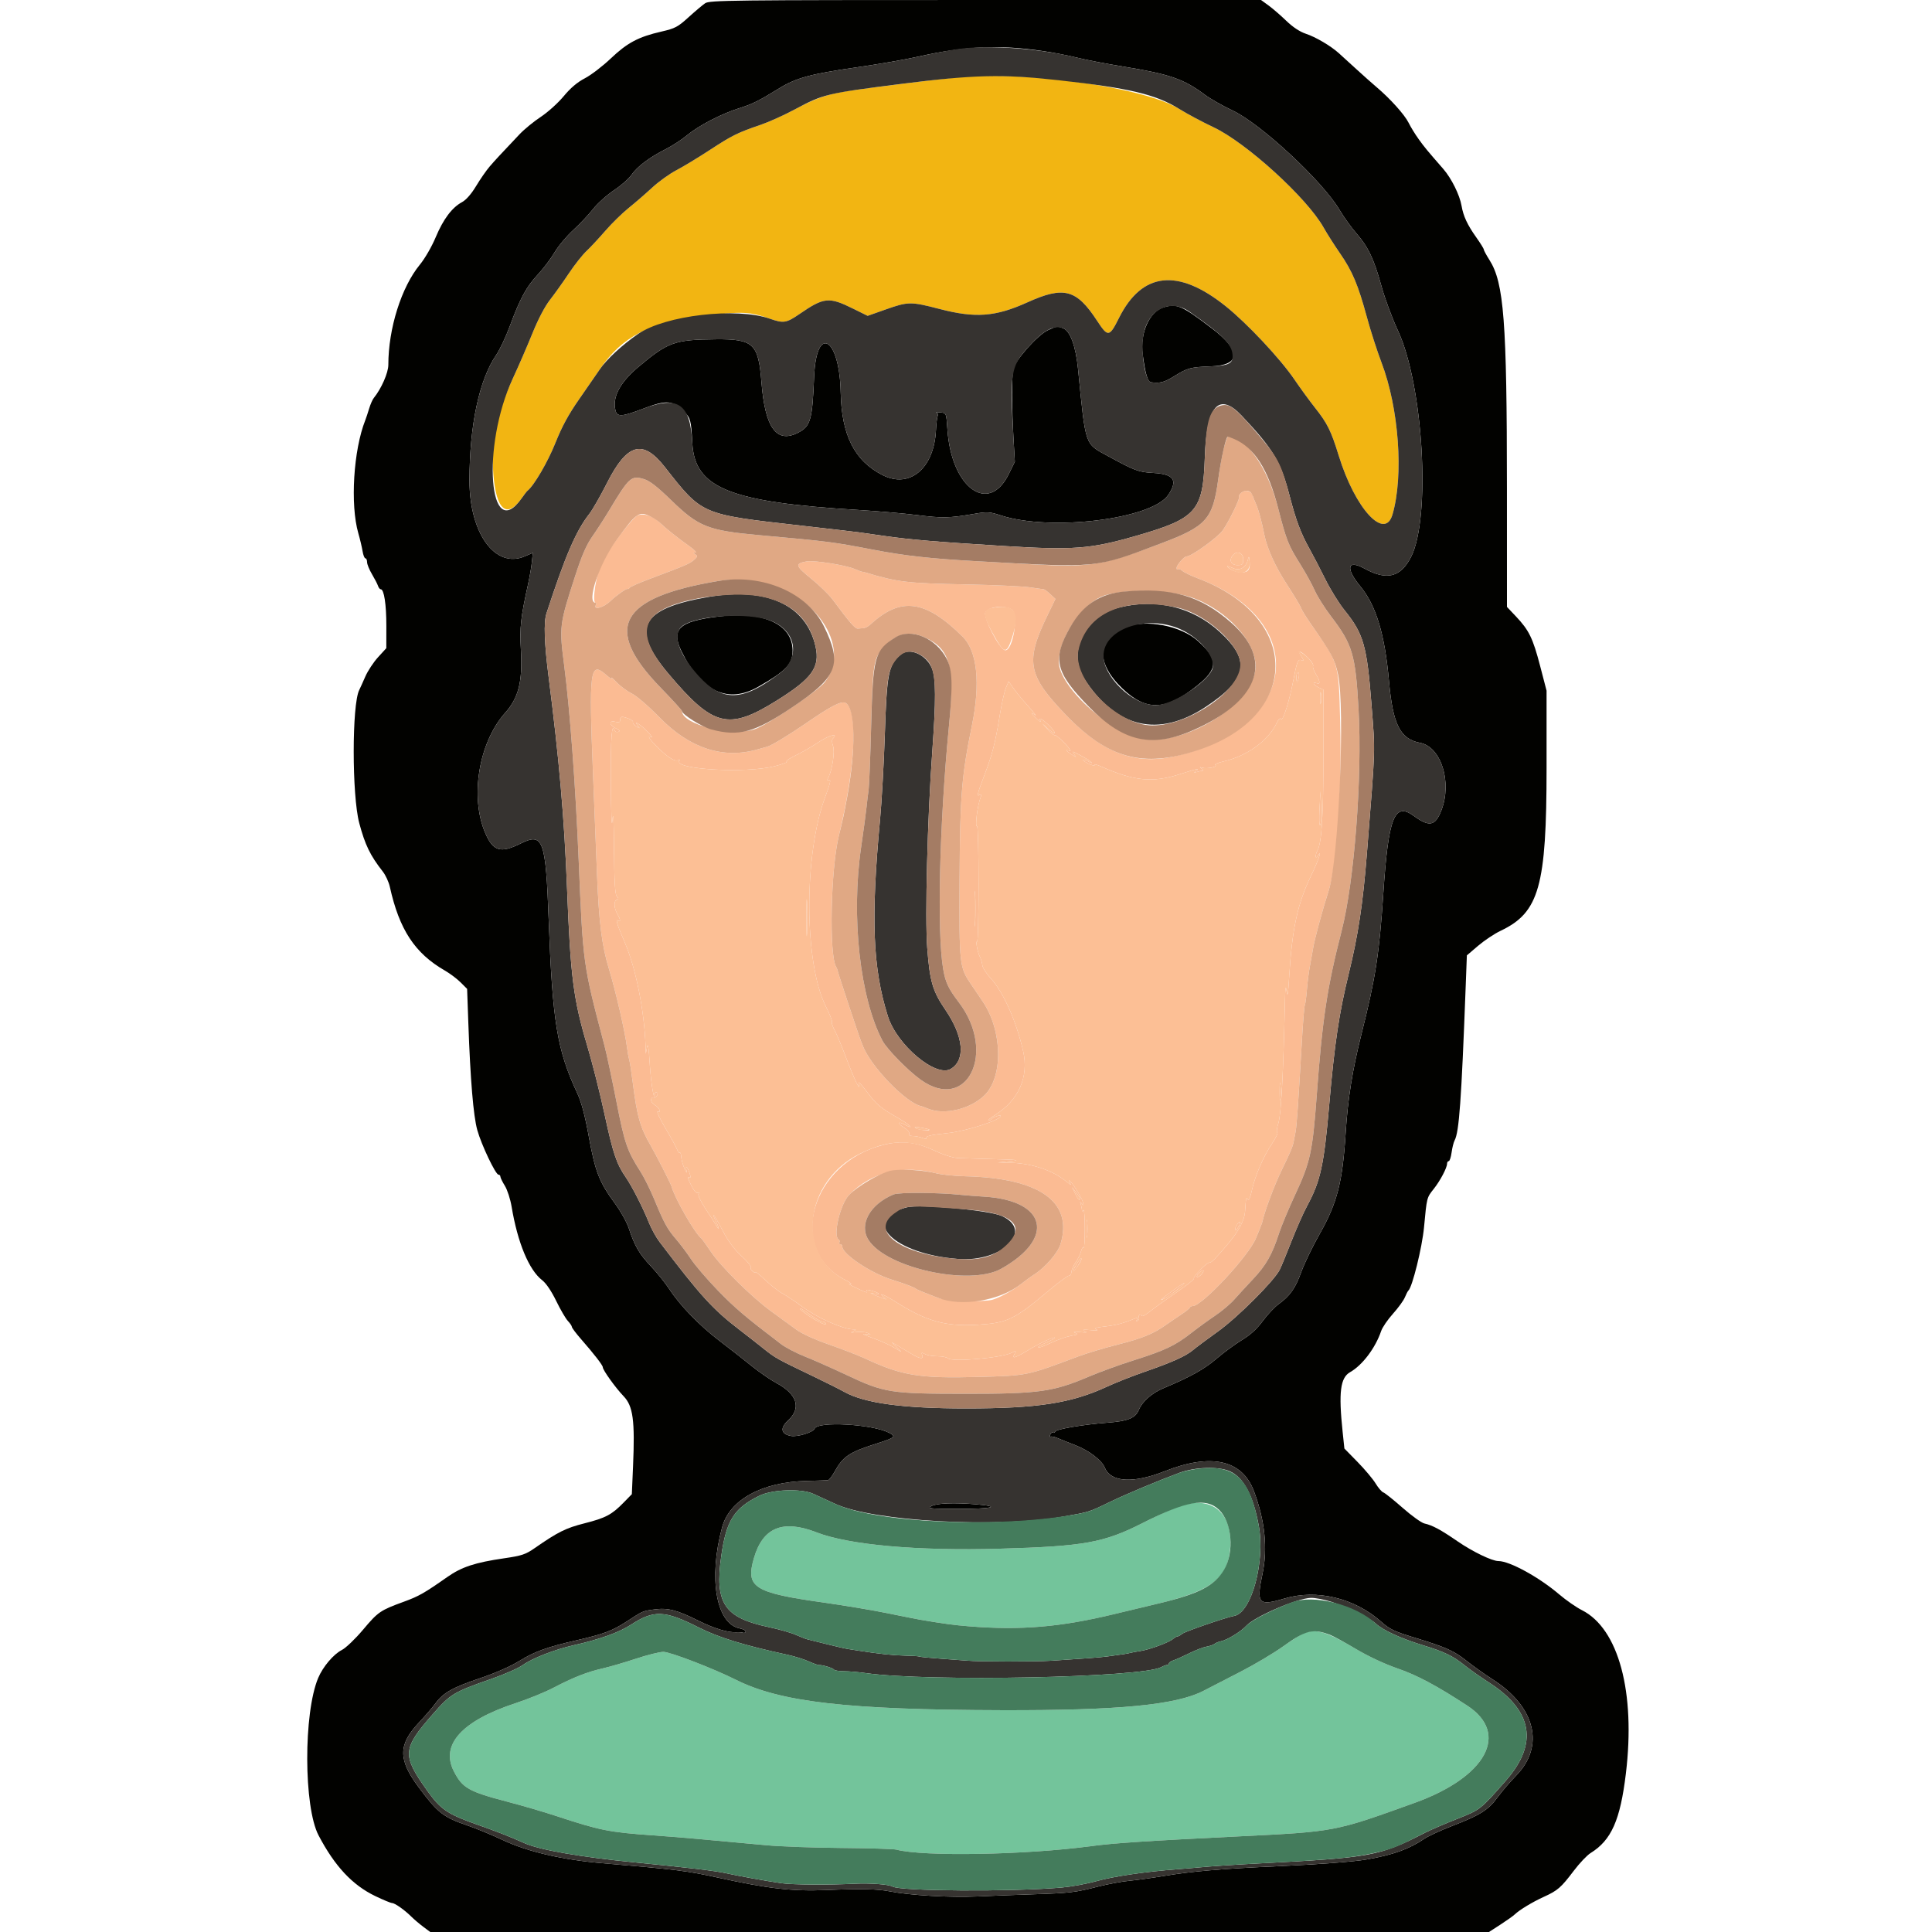<svg id="svg" version="1.1" xmlns="http://www.w3.org/2000/svg" xmlns:xlink="http://www.w3.org/1999/xlink" width="400" height="400" viewBox="0, 0, 400,400"><g id="svgg"><path id="path0" d="M145.989 0.676 C 145.445 1.048,143.894 2.357,142.542 3.585 C 140.333 5.591,139.764 5.891,136.942 6.538 C 132.182 7.629,129.870 8.856,126.456 12.103 C 124.775 13.701,122.364 15.547,121.097 16.205 C 119.529 17.018,118.124 18.208,116.697 19.930 C 115.544 21.321,113.419 23.238,111.975 24.189 C 110.531 25.140,108.551 26.761,107.575 27.792 C 103.351 32.253,102.533 33.135,101.364 34.495 C 100.684 35.285,99.426 37.100,98.568 38.527 C 97.584 40.162,96.509 41.390,95.661 41.847 C 93.579 42.968,91.773 45.377,90.203 49.129 C 89.397 51.054,87.966 53.532,86.943 54.775 C 83.104 59.437,80.400 68.021,80.400 75.541 C 80.400 77.181,78.956 80.470,77.388 82.400 C 77.120 82.730,76.686 83.720,76.423 84.600 C 76.160 85.480,75.801 86.560,75.627 87.000 C 73.179 93.169,72.482 104.488,74.186 110.400 C 74.535 111.610,74.930 113.275,75.063 114.100 C 75.196 114.925,75.462 115.600,75.653 115.600 C 75.844 115.600,76.000 115.955,76.000 116.389 C 76.000 116.823,76.458 117.948,77.018 118.889 C 77.577 119.830,78.138 120.915,78.264 121.300 C 78.390 121.685,78.644 122.000,78.828 122.000 C 79.515 122.000,79.995 125.143,79.989 129.600 L 79.982 134.200 78.274 136.070 C 77.334 137.098,76.147 138.898,75.637 140.070 C 75.126 141.241,74.558 142.498,74.374 142.863 C 72.849 145.884,72.851 164.665,74.376 170.400 C 75.581 174.928,76.645 177.121,79.256 180.452 C 79.837 181.194,80.492 182.610,80.710 183.600 C 82.673 192.474,85.891 197.371,92.109 200.946 C 93.158 201.550,94.623 202.650,95.364 203.391 L 96.711 204.738 96.966 211.869 C 97.384 223.595,98.007 231.042,98.815 233.958 C 99.659 237.004,102.606 243.200,103.210 243.200 C 103.425 243.200,103.600 243.384,103.600 243.608 C 103.600 243.832,104.016 244.687,104.525 245.508 C 105.035 246.329,105.661 248.260,105.918 249.800 C 107.170 257.311,109.520 262.955,112.282 265.081 C 113.063 265.682,114.185 267.345,115.151 269.334 C 116.023 271.130,117.111 272.997,117.569 273.483 C 118.026 273.969,118.400 274.526,118.400 274.721 C 118.400 274.916,119.255 276.054,120.300 277.250 C 123.027 280.371,124.800 282.661,124.800 283.063 C 124.800 283.656,127.426 287.315,129.116 289.077 C 131.075 291.119,131.473 294.085,131.065 303.576 L 130.817 309.352 129.108 311.100 C 126.658 313.608,125.396 314.275,120.990 315.393 C 117.138 316.370,115.538 317.167,110.716 320.511 C 108.799 321.841,108.036 322.095,104.369 322.629 C 98.357 323.503,95.578 324.420,92.600 326.509 C 87.868 329.830,86.712 330.488,83.656 331.603 C 78.720 333.405,78.298 333.694,75.157 337.424 C 73.560 339.320,71.603 341.190,70.771 341.615 C 69.040 342.498,66.852 345.084,65.878 347.400 C 62.817 354.679,62.864 374.110,65.958 380.000 C 69.311 386.385,72.950 390.280,77.690 392.560 C 79.336 393.352,80.897 394.000,81.158 394.000 C 81.735 394.000,83.765 395.430,85.168 396.825 C 85.736 397.389,86.847 398.334,87.638 398.925 L 89.076 400.000 198.676 400.000 L 308.276 400.000 310.638 398.473 C 311.937 397.632,313.270 396.687,313.600 396.372 C 314.609 395.408,317.282 393.790,319.635 392.720 C 322.500 391.417,323.195 390.813,325.825 387.335 C 327.017 385.759,328.587 384.102,329.314 383.653 C 333.616 380.995,335.455 376.853,336.620 367.200 C 338.654 350.352,335.110 337.185,327.514 333.364 C 326.351 332.779,324.230 331.305,322.800 330.086 C 318.610 326.518,312.551 323.200,310.224 323.200 C 308.908 323.200,304.895 321.262,301.800 319.133 C 298.277 316.708,296.573 315.791,294.904 315.420 C 294.297 315.285,292.271 313.829,290.402 312.183 C 288.533 310.538,286.733 309.100,286.402 308.988 C 286.071 308.876,285.350 308.039,284.800 307.129 C 284.250 306.218,282.572 304.220,281.070 302.687 L 278.341 299.901 277.977 296.450 C 277.113 288.243,277.494 285.233,279.540 284.080 C 282.064 282.658,284.775 279.065,285.951 275.580 C 286.207 274.821,287.307 273.210,288.394 272.000 C 289.482 270.790,290.593 269.260,290.863 268.600 C 291.133 267.940,291.460 267.310,291.590 267.200 C 292.402 266.509,294.438 258.274,294.829 254.093 C 295.409 247.899,295.390 247.974,296.829 246.166 C 298.170 244.481,299.600 241.777,299.600 240.925 C 299.600 240.636,299.756 240.400,299.946 240.400 C 300.136 240.400,300.402 239.594,300.537 238.609 C 300.672 237.624,300.953 236.499,301.162 236.109 C 302.097 234.366,302.560 227.941,303.449 204.400 L 303.699 197.800 306.042 195.800 C 307.331 194.700,309.424 193.308,310.693 192.706 C 318.668 188.923,320.200 183.491,320.200 159.000 L 320.200 143.000 318.866 137.881 C 317.367 132.128,316.561 130.475,313.871 127.633 L 312.000 125.658 311.994 101.129 C 311.986 66.484,311.380 58.564,308.376 53.827 C 307.729 52.807,307.200 51.828,307.200 51.651 C 307.200 51.475,306.506 50.356,305.659 49.165 C 303.813 46.572,302.964 44.751,302.598 42.600 C 302.220 40.376,300.499 36.907,298.815 34.978 C 295.445 31.117,294.941 30.507,293.712 28.800 C 292.999 27.810,292.060 26.280,291.626 25.400 C 290.812 23.750,287.808 20.411,285.000 18.036 C 284.120 17.291,282.230 15.610,280.800 14.300 C 279.370 12.989,277.741 11.505,277.181 11.001 C 275.491 9.482,272.401 7.665,270.348 6.983 C 269.109 6.571,267.655 5.608,266.306 4.304 C 265.148 3.185,263.498 1.758,262.640 1.134 L 261.080 0.000 204.029 0.000 C 151.110 0.000,146.906 0.049,145.989 0.676 M216.092 10.594 C 218.228 10.914,221.376 11.529,223.088 11.959 C 224.800 12.389,229.080 13.213,232.600 13.789 C 242.225 15.364,245.071 16.349,249.444 19.615 C 250.569 20.455,253.179 21.937,255.244 22.909 C 261.034 25.633,273.766 37.461,277.302 43.400 C 278.219 44.940,279.805 47.152,280.827 48.316 C 283.259 51.084,284.486 53.669,286.010 59.233 C 286.698 61.745,288.235 65.892,289.426 68.450 C 294.686 79.747,296.281 107.147,292.152 115.294 C 290.014 119.514,287.104 120.251,282.533 117.729 C 278.949 115.752,278.508 117.609,281.655 121.418 C 284.904 125.350,286.711 131.330,287.571 141.000 C 288.373 150.012,289.879 153.009,294.000 153.793 C 298.374 154.624,300.681 161.949,298.412 167.800 C 297.161 171.026,295.931 171.268,292.707 168.920 C 288.695 165.999,287.453 169.167,286.399 185.000 C 285.567 197.500,284.776 202.581,281.850 214.200 C 279.996 221.565,279.048 227.516,278.602 234.600 C 277.964 244.733,276.854 249.059,273.265 255.400 C 271.771 258.040,270.042 261.609,269.422 263.331 C 268.208 266.708,267.089 268.296,264.714 270.017 C 263.880 270.620,262.407 272.190,261.439 273.504 C 260.237 275.137,258.876 276.379,257.140 277.427 C 255.743 278.270,253.353 280.028,251.828 281.333 C 249.307 283.492,246.407 285.100,240.804 287.447 C 238.483 288.420,236.510 290.163,235.796 291.872 C 235.064 293.623,233.564 294.230,229.138 294.564 C 224.252 294.934,218.635 295.894,218.471 296.388 C 218.394 296.617,218.186 296.715,218.008 296.605 C 217.830 296.495,217.577 296.683,217.446 297.023 C 217.316 297.363,217.349 297.555,217.521 297.449 C 217.692 297.343,218.365 297.487,219.016 297.770 C 219.667 298.052,221.280 298.697,222.600 299.202 C 225.452 300.295,228.103 302.318,228.760 303.904 C 230.003 306.904,234.652 307.168,241.128 304.607 C 250.760 300.798,257.185 302.237,259.621 308.749 C 261.890 314.812,262.492 320.610,261.393 325.800 C 260.067 332.059,260.519 332.575,265.915 330.964 C 272.591 328.972,280.414 330.839,285.932 335.739 C 287.704 337.314,288.653 337.772,292.697 339.007 C 299.457 341.072,300.967 341.747,303.732 343.937 C 305.090 345.013,307.477 346.707,309.037 347.703 C 317.905 353.364,319.889 361.511,313.890 367.629 C 312.719 368.823,311.005 370.827,310.080 372.083 C 308.108 374.762,306.523 375.765,300.687 378.024 C 298.315 378.942,295.736 380.126,294.956 380.655 C 291.737 382.840,288.496 384.011,283.000 384.975 C 280.282 385.452,272.859 386.014,264.200 386.400 C 252.886 386.904,246.726 387.434,241.000 388.395 C 238.580 388.801,235.340 389.251,233.800 389.396 C 232.260 389.542,229.348 390.084,227.329 390.601 C 222.625 391.807,221.486 391.943,214.000 392.188 C 210.590 392.300,205.280 392.506,202.200 392.645 C 196.704 392.894,188.314 392.399,184.200 391.583 C 181.693 391.086,178.146 391.014,171.000 391.315 C 164.168 391.603,159.022 391.018,149.000 388.816 C 142.219 387.325,140.270 387.079,124.800 385.764 C 116.397 385.050,109.204 383.376,104.033 380.931 C 101.925 379.935,98.703 378.605,96.874 377.976 C 91.769 376.222,90.684 375.380,86.755 370.131 C 82.412 364.328,82.405 361.254,86.723 356.660 C 87.994 355.307,89.537 353.518,90.150 352.684 C 91.795 350.448,93.667 349.391,99.423 347.449 C 102.597 346.378,105.743 344.992,107.555 343.867 C 110.639 341.953,113.351 340.975,119.400 339.598 C 124.867 338.354,126.761 337.650,129.600 335.809 C 133.218 333.462,132.997 333.559,135.523 333.215 C 138.262 332.842,140.190 333.341,144.666 335.581 C 147.810 337.154,150.751 338.042,152.480 337.940 C 152.986 337.910,153.607 337.956,153.860 338.043 C 154.113 338.129,154.347 338.020,154.380 337.800 C 154.414 337.580,153.847 337.280,153.120 337.132 C 148.265 336.148,146.644 326.747,149.509 316.200 C 151.058 310.501,157.744 306.834,167.000 306.608 C 169.200 306.555,171.192 306.486,171.426 306.455 C 171.661 306.425,172.276 305.635,172.794 304.700 C 174.540 301.545,175.827 300.673,181.288 298.942 C 185.345 297.656,185.614 297.434,184.077 296.640 C 180.598 294.841,169.265 294.210,168.662 295.782 C 168.371 296.541,165.111 297.547,163.759 297.296 C 161.673 296.909,161.447 295.662,163.175 294.077 C 165.952 291.530,165.049 288.643,160.757 286.349 C 159.524 285.689,157.184 284.074,155.557 282.759 C 153.931 281.445,150.952 279.116,148.938 277.585 C 144.838 274.468,140.791 270.293,138.559 266.876 C 137.741 265.624,136.045 263.516,134.791 262.192 C 132.363 259.629,131.396 257.972,130.199 254.328 C 129.789 253.079,128.500 250.764,127.335 249.185 C 124.094 244.790,123.243 242.625,121.928 235.419 C 121.116 230.965,120.385 228.204,119.542 226.400 C 115.342 217.416,114.381 211.595,113.600 190.400 C 112.990 173.846,112.436 172.332,107.828 174.622 C 103.623 176.712,102.101 176.266,100.465 172.463 C 97.258 165.009,99.125 153.721,104.576 147.600 C 107.372 144.461,108.202 141.175,107.849 134.637 C 107.586 129.781,107.783 127.985,109.363 120.800 C 109.678 119.370,110.020 117.360,110.124 116.333 L 110.314 114.465 108.645 115.181 C 102.547 117.795,97.197 110.452,97.201 99.474 C 97.206 88.047,99.220 78.604,102.744 73.481 C 103.460 72.441,104.730 69.746,105.565 67.494 C 107.705 61.728,108.986 59.372,111.368 56.822 C 112.510 55.600,114.064 53.544,114.822 52.252 C 115.580 50.961,117.309 48.891,118.664 47.652 C 120.019 46.414,121.870 44.452,122.778 43.294 C 123.686 42.135,125.637 40.381,127.114 39.395 C 128.591 38.410,130.231 36.969,130.757 36.194 C 131.901 34.509,134.518 32.540,137.806 30.890 C 139.129 30.227,141.109 28.942,142.206 28.035 C 144.681 25.989,149.309 23.582,153.000 22.420 C 155.815 21.534,156.980 20.955,161.400 18.244 C 164.845 16.130,167.934 15.293,177.200 13.966 C 181.710 13.319,187.470 12.321,190.000 11.748 C 199.801 9.526,206.892 9.213,216.092 10.594 M240.941 63.625 C 237.970 64.514,235.996 68.928,236.584 73.368 C 237.121 77.427,237.612 79.064,238.319 79.149 C 240.231 79.380,241.040 79.166,243.138 77.870 C 245.891 76.171,246.472 76.016,250.683 75.853 C 256.926 75.612,257.020 72.619,250.929 68.000 C 244.644 63.233,243.671 62.807,240.941 63.625 M216.989 68.349 C 214.861 69.316,210.210 74.524,209.799 76.400 C 209.442 78.034,209.460 84.228,209.842 90.898 L 210.111 95.597 208.838 98.183 C 204.697 106.594,197.013 101.048,196.164 89.035 C 195.904 85.357,195.968 85.499,194.501 85.374 C 193.895 85.323,193.626 85.368,193.902 85.475 C 194.179 85.581,194.293 85.849,194.157 86.070 C 194.020 86.291,193.851 87.632,193.782 89.050 C 193.393 96.987,188.343 101.228,182.705 98.352 C 176.908 95.394,174.239 90.103,174.055 81.200 C 173.821 69.844,169.003 67.043,168.552 78.000 C 168.181 87.018,167.823 88.262,165.208 89.596 C 160.768 91.861,158.391 88.562,157.651 79.109 C 157.029 71.166,155.984 70.179,148.267 70.245 C 139.666 70.319,138.324 70.797,132.166 75.976 C 128.357 79.179,126.742 82.235,127.423 84.949 C 127.780 86.371,128.706 86.315,133.200 84.600 C 138.062 82.745,139.280 82.841,141.688 85.270 C 142.966 86.559,143.095 87.066,143.332 91.696 C 143.811 101.060,151.058 103.981,177.800 105.588 C 181.760 105.826,187.215 106.303,189.923 106.647 C 195.051 107.300,196.590 107.268,201.620 106.402 C 204.413 105.921,204.834 105.944,207.220 106.715 C 217.596 110.067,238.534 107.487,241.895 102.441 C 243.907 99.419,243.043 98.156,238.800 97.919 C 235.724 97.747,235.012 97.483,229.400 94.428 C 224.540 91.783,224.804 92.549,223.207 76.471 C 222.731 71.676,221.584 68.526,220.110 67.966 C 218.865 67.493,218.879 67.491,216.989 68.349 M148.808 127.637 C 140.565 128.628,138.840 130.267,141.134 134.927 C 145.213 143.211,150.738 145.756,156.954 142.214 C 162.806 138.879,164.143 137.459,164.100 134.626 C 164.018 129.211,158.122 126.517,148.808 127.637 M232.968 129.817 C 227.058 132.005,226.814 137.239,232.373 142.542 C 237.353 147.292,241.323 147.154,247.794 142.005 C 252.226 138.478,252.270 136.497,248.000 132.693 C 244.452 129.532,237.387 128.181,232.968 129.817 M192.800 311.833 C 191.915 312.324,192.571 312.389,198.500 312.394 C 205.485 312.400,207.414 311.905,202.140 311.459 C 197.529 311.069,193.916 311.214,192.800 311.833 " stroke="none" fill="#020200" fill-rule="evenodd"></path><path id="path1" d="M243.779 311.957 C 242.667 312.365,239.404 313.891,236.527 315.350 C 228.517 319.413,224.425 320.147,207.000 320.643 C 189.937 321.129,175.770 319.865,169.055 317.257 C 162.043 314.534,157.916 316.247,156.074 322.646 C 154.340 328.669,156.081 329.766,170.600 331.802 C 174.780 332.388,180.720 333.384,183.800 334.014 C 186.880 334.644,189.940 335.250,190.600 335.361 C 195.633 336.208,197.440 336.452,200.600 336.708 C 211.257 337.572,219.482 336.886,230.600 334.205 C 233.020 333.622,237.205 332.618,239.900 331.975 C 250.857 329.362,254.256 326.710,254.705 320.424 C 255.238 312.976,250.667 309.434,243.779 311.957 M270.290 337.990 C 269.680 338.180,267.610 339.466,265.690 340.847 C 263.771 342.228,259.770 344.608,256.800 346.136 C 253.830 347.663,250.410 349.427,249.200 350.054 C 243.520 353.001,231.695 354.139,207.400 354.077 C 175.506 353.995,161.620 352.410,152.400 347.797 C 147.657 345.423,138.764 342.000,137.343 342.000 C 136.574 342.000,134.023 342.636,131.675 343.414 C 129.326 344.192,126.233 345.095,124.802 345.420 C 121.561 346.158,118.716 347.275,114.600 349.427 C 112.840 350.346,109.330 351.777,106.800 352.606 C 95.648 356.259,91.143 361.209,93.959 366.716 C 95.747 370.212,97.025 370.935,105.200 373.068 C 108.170 373.843,112.670 375.161,115.200 375.997 C 124.184 378.965,126.090 379.346,135.200 379.992 C 140.554 380.371,145.701 380.820,158.800 382.048 C 161.550 382.306,168.480 382.555,174.200 382.602 C 179.920 382.648,185.050 382.805,185.600 382.950 C 191.184 384.421,212.329 384.046,225.800 382.237 C 230.623 381.589,237.200 381.153,256.600 380.195 C 276.496 379.212,276.248 379.260,292.890 373.263 C 307.735 367.914,312.616 358.921,303.808 353.151 C 297.492 349.014,293.394 346.827,289.367 345.442 C 286.730 344.535,283.336 342.952,280.800 341.445 C 274.984 337.989,272.700 337.238,270.290 337.990 " stroke="none" fill="#73c49b" fill-rule="evenodd"></path><path id="path2" d="M198.198 16.004 C 194.326 16.381,180.390 18.120,175.800 18.799 C 171.452 19.443,168.982 20.288,164.583 22.637 C 162.348 23.831,159.187 25.261,157.560 25.815 C 152.729 27.461,151.612 28.012,147.000 31.026 C 144.580 32.608,141.441 34.509,140.023 35.251 C 138.606 35.993,136.356 37.611,135.023 38.846 C 133.691 40.082,131.506 41.972,130.170 43.046 C 128.833 44.121,126.649 46.260,125.317 47.800 C 123.984 49.340,122.222 51.230,121.401 52.000 C 120.580 52.770,118.949 54.840,117.776 56.600 C 116.604 58.360,114.858 60.807,113.897 62.037 C 112.804 63.434,111.426 66.061,110.222 69.037 C 109.163 71.657,107.333 75.870,106.156 78.400 C 102.783 85.647,101.616 91.409,102.147 98.187 C 102.732 105.645,104.972 107.512,108.049 103.106 C 108.551 102.388,109.077 101.710,109.218 101.600 C 110.544 100.568,113.419 95.643,114.982 91.727 C 116.358 88.279,117.700 85.810,119.941 82.600 C 121.631 80.180,123.543 77.416,124.191 76.457 C 128.749 69.709,134.485 66.737,145.475 65.427 C 153.726 64.443,155.162 64.501,159.400 65.989 C 162.199 66.971,162.818 66.876,165.464 65.056 C 170.610 61.516,171.599 61.416,176.666 63.924 L 179.635 65.393 183.417 64.056 C 188.025 62.428,188.583 62.424,194.527 63.970 C 201.964 65.905,206.097 65.593,212.722 62.596 C 220.250 59.192,222.858 59.878,227.118 66.380 C 229.398 69.861,229.675 69.827,231.679 65.824 C 236.447 56.303,243.870 55.480,253.741 63.378 C 258.212 66.955,265.080 74.280,268.013 78.600 C 269.208 80.360,271.112 82.970,272.244 84.400 C 274.834 87.672,275.577 89.175,277.186 94.390 C 280.559 105.322,286.707 112.019,288.307 106.505 C 290.642 98.457,289.631 84.528,286.025 75.059 C 285.116 72.672,283.754 68.442,283.000 65.659 C 281.189 58.983,279.995 56.146,277.443 52.458 C 276.279 50.776,274.740 48.356,274.023 47.081 C 270.587 40.967,258.027 29.533,251.242 26.341 C 248.956 25.265,245.759 23.559,244.139 22.549 C 237.031 18.119,212.454 14.618,198.198 16.004 " stroke="none" fill="#f2b512" fill-rule="evenodd"></path><path id="path3" d="M256.800 102.200 C 256.526 102.530,256.407 102.800,256.534 102.800 C 256.954 102.800,254.434 108.022,253.156 109.801 C 252.066 111.319,246.677 115.200,245.659 115.200 C 245.148 115.200,243.600 116.999,243.600 117.592 C 243.600 117.890,243.720 118.013,243.868 117.866 C 244.015 117.719,244.427 117.863,244.784 118.186 C 245.141 118.509,246.596 119.211,248.017 119.747 C 271.739 128.687,268.736 150.935,243.041 156.609 C 234.870 158.413,228.139 155.800,220.543 147.875 C 212.750 139.744,212.247 136.941,216.869 127.398 L 218.516 123.999 217.437 122.999 C 216.844 122.450,216.233 121.996,216.079 121.992 C 215.926 121.988,214.630 121.810,213.200 121.597 C 211.770 121.384,205.830 121.115,200.000 121.000 C 187.755 120.759,185.807 120.527,179.200 118.530 C 178.870 118.430,178.554 118.362,178.498 118.379 C 178.442 118.395,177.733 118.132,176.921 117.793 C 174.964 116.975,168.509 115.957,167.012 116.231 C 164.526 116.685,164.642 117.137,167.919 119.783 C 169.624 121.159,171.644 123.129,172.409 124.161 C 175.954 128.941,177.043 130.196,177.600 130.146 C 177.930 130.117,178.481 130.072,178.825 130.046 C 179.168 130.021,179.798 129.678,180.225 129.283 C 186.486 123.497,191.588 124.170,199.292 131.800 C 202.328 134.807,203.023 141.429,201.225 150.200 C 199.095 160.583,198.754 164.833,198.672 182.000 C 198.586 199.849,198.631 200.255,201.082 203.832 C 201.697 204.729,202.779 206.330,203.486 207.388 C 207.608 213.557,207.725 223.080,203.725 226.868 C 200.752 229.683,195.436 230.905,192.126 229.534 C 191.507 229.277,190.910 229.051,190.800 229.032 C 187.677 228.486,180.101 220.641,178.602 216.400 C 178.563 216.290,178.417 215.930,178.277 215.600 C 177.877 214.655,173.517 201.517,173.444 201.034 C 173.407 200.795,173.262 200.416,173.121 200.190 C 171.626 197.803,171.982 180.017,173.663 173.085 C 177.112 158.869,177.723 147.020,175.084 145.543 C 174.208 145.053,172.146 146.111,166.800 149.792 C 163.276 152.218,159.616 154.422,158.800 154.610 C 158.690 154.635,157.800 154.884,156.822 155.164 C 149.725 157.194,142.808 154.943,136.601 148.583 C 134.317 146.243,131.827 144.096,130.800 143.582 C 129.810 143.087,128.389 142.033,127.643 141.241 C 126.896 140.448,126.436 140.070,126.621 140.400 C 126.806 140.730,126.285 140.415,125.464 139.700 C 122.143 136.807,121.908 138.619,122.785 160.400 C 123.020 166.230,123.384 175.410,123.595 180.800 C 123.991 190.923,124.599 195.776,126.074 200.600 C 127.460 205.135,129.400 213.550,129.807 216.800 C 129.931 217.790,130.139 218.950,130.268 219.379 C 130.398 219.807,130.732 221.967,131.011 224.179 C 131.891 231.164,132.543 233.440,134.753 237.243 C 135.850 239.132,138.869 245.050,139.016 245.600 C 139.670 248.051,143.838 255.324,145.206 256.400 C 145.346 256.510,146.224 257.734,147.159 259.120 C 149.316 262.321,155.670 268.599,159.726 271.536 C 161.445 272.781,163.731 274.447,164.806 275.239 C 166.014 276.128,168.640 277.330,171.681 278.387 C 174.386 279.327,177.860 280.682,179.400 281.398 C 186.755 284.817,190.466 285.408,202.543 285.080 C 212.751 284.804,212.564 284.842,223.119 280.877 C 224.944 280.192,228.634 279.078,231.319 278.403 C 236.455 277.110,238.764 276.172,241.400 274.304 C 242.280 273.681,243.720 272.701,244.600 272.126 C 245.480 271.551,246.260 270.927,246.333 270.740 C 246.407 270.553,246.687 270.400,246.956 270.400 C 248.863 270.400,258.511 260.056,260.013 256.400 C 260.239 255.850,260.538 255.130,260.677 254.800 C 260.817 254.470,260.969 254.065,261.015 253.900 C 261.062 253.735,261.136 253.555,261.181 253.500 C 261.225 253.445,261.322 253.130,261.397 252.800 C 261.902 250.567,263.909 245.237,265.388 242.200 C 267.186 238.507,267.634 237.446,267.837 236.400 C 267.901 236.070,268.074 235.170,268.220 234.400 C 268.479 233.044,268.750 229.156,269.569 215.095 C 269.784 211.407,270.048 208.245,270.157 208.070 C 270.266 207.894,270.456 206.473,270.580 204.913 C 270.705 203.353,270.991 201.114,271.217 199.938 C 271.442 198.762,271.728 197.170,271.852 196.400 C 272.167 194.446,273.696 188.776,275.102 184.349 C 276.839 178.879,277.838 164.192,277.467 149.600 C 277.146 137.011,277.334 137.645,271.417 129.200 C 270.415 127.770,269.486 126.259,269.353 125.842 C 269.219 125.426,267.865 123.176,266.343 120.842 C 264.057 117.337,262.329 113.525,261.790 110.800 C 261.242 108.030,260.595 105.622,260.088 104.462 C 259.736 103.658,259.435 102.910,259.418 102.800 C 259.232 101.579,257.622 101.210,256.800 102.200 M132.014 106.694 C 131.043 107.075,126.002 113.642,124.652 116.284 C 123.479 118.579,122.498 124.800,123.309 124.800 C 123.495 124.800,123.544 124.968,123.417 125.172 C 122.655 126.405,124.914 125.864,126.351 124.470 C 127.501 123.353,129.692 121.791,129.908 121.934 C 130.019 122.008,130.221 121.901,130.355 121.696 C 130.490 121.492,132.400 120.650,134.600 119.825 C 141.999 117.051,142.768 116.721,143.673 115.937 C 144.430 115.280,144.481 115.096,143.987 114.784 C 143.474 114.459,143.475 114.411,143.999 114.406 C 144.328 114.403,143.698 113.766,142.599 112.990 C 140.390 111.433,137.795 109.368,136.732 108.321 C 135.225 106.838,133.319 106.180,132.014 106.694 M257.400 115.800 C 257.400 116.865,257.266 117.000,256.205 117.000 C 254.868 117.000,254.383 115.984,255.232 114.961 C 256.095 113.921,257.400 114.426,257.400 115.800 M258.231 118.227 C 257.501 118.761,255.754 118.527,254.611 117.742 C 253.657 117.087,254.007 117.038,255.331 117.641 C 256.606 118.222,257.886 117.552,258.295 116.088 C 258.595 115.013,258.600 115.016,258.731 116.382 C 258.819 117.301,258.651 117.920,258.231 118.227 M209.511 126.223 C 210.967 127.243,209.678 134.858,208.089 134.625 C 206.920 134.453,203.477 127.776,204.028 126.748 C 204.653 125.579,208.118 125.247,209.511 126.223 M271.142 136.534 C 271.660 137.088,271.984 137.702,271.863 137.899 C 271.741 138.095,271.992 138.833,272.421 139.538 C 273.353 141.071,273.418 141.769,272.600 141.455 C 271.581 141.064,271.939 141.844,273.000 142.327 L 274.000 142.783 274.000 156.214 C 274.000 168.839,273.654 174.443,272.771 176.095 C 272.262 177.047,272.287 177.994,272.800 177.200 C 273.828 175.610,273.042 177.982,271.433 181.327 C 268.632 187.150,267.533 192.224,266.913 202.191 C 266.678 205.961,266.561 206.611,266.367 205.200 C 266.184 203.863,266.098 204.429,266.033 207.400 C 265.715 221.969,265.245 230.740,264.690 232.482 C 264.360 233.516,264.251 234.417,264.450 234.483 C 264.648 234.549,264.149 235.593,263.341 236.802 C 261.534 239.507,259.845 243.443,259.173 246.515 C 258.847 248.004,258.549 248.647,258.339 248.315 C 257.996 247.774,257.968 247.899,257.776 250.840 C 257.661 252.604,256.528 254.787,254.400 257.346 C 251.939 260.305,250.692 261.580,250.421 261.413 C 250.046 261.181,246.942 264.348,247.180 264.719 C 247.280 264.874,245.649 266.170,243.557 267.600 C 241.464 269.030,238.998 270.800,238.076 271.534 C 237.154 272.267,236.400 272.661,236.400 272.410 C 236.400 272.159,236.217 272.066,235.993 272.204 C 235.770 272.342,235.683 272.610,235.800 272.800 C 235.917 272.990,235.802 273.275,235.545 273.434 C 235.231 273.628,235.184 273.549,235.404 273.194 C 235.652 272.791,235.547 272.741,234.966 272.986 C 232.660 273.955,231.096 274.372,228.784 274.634 C 226.881 274.849,226.420 275.010,227.007 275.254 C 227.503 275.461,227.050 275.511,225.800 275.389 C 224.292 275.242,223.997 275.293,224.600 275.595 C 225.212 275.903,224.977 275.951,223.600 275.800 C 222.397 275.668,222.065 275.716,222.600 275.946 C 223.269 276.232,223.128 276.335,221.742 276.572 C 220.830 276.728,218.960 277.388,217.585 278.038 C 216.211 278.688,214.994 279.127,214.881 279.015 C 214.769 278.902,215.514 278.439,216.538 277.986 C 217.562 277.533,218.400 277.079,218.400 276.976 C 218.400 276.647,215.468 277.986,213.200 279.353 C 210.129 281.202,209.457 281.415,210.021 280.361 C 210.433 279.591,210.402 279.571,209.530 280.050 C 207.573 281.124,197.095 282.055,196.269 281.229 C 196.033 280.993,195.054 280.800,194.094 280.800 C 193.133 280.800,191.972 280.599,191.513 280.353 C 190.809 279.977,190.717 280.008,190.927 280.553 C 191.267 281.441,190.486 281.369,188.800 280.356 C 188.030 279.894,186.770 279.149,186.000 278.700 L 184.600 277.885 185.822 279.042 C 186.494 279.679,186.764 280.018,186.422 279.796 C 184.747 278.706,182.816 277.784,180.427 276.931 C 178.700 276.314,178.280 276.063,179.200 276.198 C 180.425 276.378,180.480 276.353,179.644 275.994 C 179.119 275.769,178.039 275.680,177.244 275.797 C 176.152 275.957,175.995 275.917,176.600 275.632 C 177.372 275.269,177.369 275.255,176.512 275.228 C 174.470 275.164,169.156 272.799,166.292 270.681 C 164.656 269.471,162.717 268.171,161.982 267.791 C 161.248 267.411,159.691 266.196,158.523 265.092 C 157.355 263.988,156.400 263.222,156.400 263.391 C 156.400 263.560,156.132 263.476,155.804 263.204 C 155.477 262.932,155.309 262.547,155.431 262.350 C 155.553 262.152,154.672 261.093,153.472 259.996 C 151.999 258.650,150.749 256.962,149.625 254.801 C 148.709 253.041,147.874 251.600,147.769 251.600 C 147.665 251.600,147.854 252.131,148.190 252.780 C 148.887 254.129,149.007 255.014,148.328 253.800 C 148.082 253.360,147.081 251.795,146.103 250.323 C 145.054 248.744,144.447 247.447,144.624 247.161 C 144.811 246.859,144.756 246.780,144.477 246.952 C 144.210 247.118,143.704 246.588,143.215 245.630 C 142.311 243.858,142.212 243.437,142.784 243.790 C 143.012 243.931,142.996 243.533,142.745 242.814 C 142.253 241.403,141.842 241.179,142.169 242.500 C 142.291 242.995,142.100 242.770,141.743 242.000 C 141.386 241.230,141.073 240.123,141.047 239.539 C 141.021 238.956,140.878 238.554,140.729 238.645 C 140.580 238.737,140.353 238.482,140.225 238.079 C 140.097 237.676,139.004 235.674,137.797 233.631 C 136.589 231.587,135.862 230.015,136.180 230.137 C 137.031 230.463,136.482 229.272,135.553 228.775 C 135.139 228.553,134.800 228.098,134.800 227.762 C 134.800 227.427,134.935 227.235,135.100 227.334 C 135.265 227.434,135.623 227.274,135.896 226.979 C 136.208 226.641,136.245 226.352,135.996 226.198 C 135.778 226.063,135.589 226.188,135.575 226.476 C 135.477 228.484,134.769 224.309,134.525 220.295 C 134.319 216.888,134.149 215.826,133.967 216.800 L 133.705 218.200 133.653 216.598 C 133.413 209.319,131.641 200.438,129.382 195.200 C 127.732 191.374,127.375 190.214,127.957 190.574 C 128.554 190.942,128.493 190.412,127.800 189.200 C 127.088 187.954,127.039 186.526,127.700 186.283 C 128.100 186.137,128.100 185.994,127.700 185.570 C 127.334 185.183,127.180 182.561,127.127 175.820 C 127.077 169.598,126.971 167.641,126.800 169.800 C 126.643 171.782,126.519 168.861,126.473 162.124 C 126.409 152.652,126.655 149.366,127.286 151.258 C 127.371 151.512,127.701 151.627,128.020 151.512 C 128.429 151.366,128.275 151.152,127.500 150.788 C 126.077 150.120,126.001 149.085,127.400 149.436 C 128.156 149.626,128.400 149.530,128.400 149.043 C 128.400 148.296,128.750 148.249,130.198 148.799 C 130.776 149.019,131.159 149.343,131.050 149.519 C 130.941 149.696,131.245 150.085,131.726 150.384 C 132.547 150.896,132.564 150.884,132.000 150.199 C 130.947 148.918,132.815 150.131,134.200 151.627 C 134.860 152.340,135.175 152.795,134.900 152.638 C 133.801 152.011,134.504 153.131,136.300 154.869 C 138.459 156.958,139.810 157.764,140.470 157.357 C 140.743 157.188,140.813 157.255,140.648 157.523 C 139.540 159.315,154.456 160.153,160.398 158.633 C 162.048 158.211,163.164 157.788,162.880 157.693 C 162.596 157.599,163.407 157.024,164.682 156.417 C 165.957 155.810,168.129 154.559,169.508 153.638 C 171.685 152.184,173.680 151.680,172.471 152.889 C 172.207 153.153,172.206 153.672,172.468 154.425 C 172.880 155.605,172.319 159.427,171.509 160.961 C 171.192 161.560,171.229 161.675,171.683 161.500 C 172.089 161.344,171.852 162.358,170.877 164.940 C 166.404 176.787,166.460 199.385,170.985 208.371 C 171.778 209.945,172.338 211.377,172.229 211.552 C 172.121 211.728,172.387 212.534,172.821 213.344 C 173.255 214.153,174.310 216.679,175.165 218.957 C 176.764 223.213,178.308 226.448,177.763 224.400 C 177.588 223.740,178.109 224.216,179.298 225.800 C 181.495 228.727,182.185 229.313,185.990 231.490 C 188.531 232.943,189.519 234.041,187.139 232.768 C 185.808 232.055,185.845 232.663,187.180 233.452 C 187.860 233.853,188.328 234.411,188.220 234.691 C 188.096 235.016,188.373 235.200,188.987 235.200 C 189.515 235.200,190.420 235.379,190.997 235.599 C 191.582 235.821,191.946 235.835,191.819 235.631 C 191.568 235.225,192.623 234.975,196.200 234.594 C 200.120 234.177,207.200 231.883,207.200 231.030 C 207.200 230.747,205.591 231.291,205.370 231.648 C 205.251 231.842,204.938 231.997,204.676 231.992 C 204.414 231.988,205.015 231.473,206.010 230.848 C 210.911 227.769,213.042 222.940,211.838 217.645 C 210.430 211.456,207.729 205.390,205.122 202.561 C 204.224 201.587,203.442 200.365,203.385 199.845 C 203.328 199.325,203.108 198.562,202.897 198.150 C 202.384 197.148,201.935 194.713,202.306 194.942 C 202.468 195.042,202.600 189.668,202.600 183.000 C 202.600 176.332,202.465 170.960,202.300 171.062 C 201.795 171.374,202.358 166.766,203.036 165.034 C 203.246 164.498,203.196 164.355,202.868 164.558 C 202.169 164.990,202.272 164.549,203.841 160.400 C 205.494 156.028,206.051 153.845,207.005 148.000 C 207.382 145.690,207.945 143.182,208.256 142.426 L 208.821 141.052 209.502 142.026 C 210.514 143.474,211.211 144.330,213.200 146.566 C 214.190 147.680,214.685 148.345,214.300 148.046 C 213.223 147.209,213.471 147.743,214.665 148.830 C 215.250 149.364,215.599 149.575,215.441 149.300 C 214.916 148.389,215.743 148.781,217.081 150.078 C 218.788 151.733,218.805 152.516,217.100 150.975 L 215.800 149.800 216.961 151.086 C 217.600 151.793,218.245 152.296,218.395 152.203 C 218.545 152.110,219.462 152.863,220.434 153.875 C 221.405 154.888,221.885 155.606,221.500 155.471 C 220.486 155.115,220.640 155.404,221.900 156.224 C 222.857 156.847,222.929 156.853,222.451 156.270 C 221.708 155.364,221.981 155.422,224.150 156.634 C 225.941 157.635,226.850 158.483,225.166 157.582 C 224.707 157.336,224.259 157.208,224.171 157.296 C 224.082 157.384,224.650 157.762,225.433 158.135 C 226.215 158.508,226.737 158.621,226.592 158.386 C 226.446 158.151,227.019 158.267,227.864 158.643 C 234.790 161.729,238.622 162.108,244.321 160.270 C 247.956 159.099,248.504 158.994,247.600 159.644 C 247.101 160.003,247.123 160.035,247.733 159.838 C 248.136 159.707,248.676 159.597,248.933 159.594 C 249.210 159.590,249.156 159.412,248.800 159.156 C 248.295 158.793,248.311 158.760,248.904 158.951 C 249.815 159.245,252.203 158.773,251.623 158.414 C 251.380 158.264,252.110 157.927,253.245 157.665 C 258.189 156.524,262.543 153.393,264.323 149.698 C 264.721 148.870,265.055 148.566,265.239 148.863 C 265.595 149.438,266.948 145.163,267.754 140.920 C 268.517 136.901,268.724 136.396,269.483 136.687 C 269.987 136.880,269.965 136.718,269.365 135.802 C 268.435 134.384,269.567 134.850,271.142 136.534 M268.400 140.200 C 268.400 140.750,268.469 141.200,268.553 141.200 C 268.638 141.200,268.793 140.750,268.898 140.200 C 269.003 139.650,268.934 139.200,268.745 139.200 C 268.555 139.200,268.400 139.650,268.400 140.200 M273.314 144.600 C 273.317 145.700,273.395 146.103,273.487 145.495 C 273.579 144.886,273.577 143.986,273.482 143.495 C 273.387 143.003,273.311 143.500,273.314 144.600 M273.197 167.482 C 273.089 169.507,273.143 171.020,273.317 170.845 C 273.492 170.669,273.580 169.012,273.514 167.163 L 273.394 163.800 273.197 167.482 M201.898 191.082 C 201.822 192.797,201.761 191.500,201.760 188.200 C 201.759 184.900,201.821 183.497,201.897 185.082 C 201.972 186.667,201.973 189.367,201.898 191.082 M166.961 190.000 C 166.961 193.410,167.022 194.805,167.097 193.100 C 167.172 191.395,167.172 188.605,167.097 186.900 C 167.022 185.195,166.961 186.590,166.961 190.000 M264.934 226.000 C 264.934 227.650,265.005 228.325,265.091 227.500 C 265.178 226.675,265.178 225.325,265.091 224.500 C 265.005 223.675,264.934 224.350,264.934 226.000 M192.367 233.853 C 192.768 234.207,190.140 233.947,189.600 233.579 C 189.170 233.286,189.454 233.246,190.600 233.438 C 191.480 233.586,192.275 233.772,192.367 233.853 M183.000 237.009 C 167.895 240.719,162.750 258.740,175.008 265.001 C 176.104 265.560,176.550 265.921,176.000 265.803 C 175.450 265.684,175.968 266.040,177.151 266.594 C 179.534 267.708,179.752 267.769,179.416 267.226 C 179.273 266.995,179.667 266.990,180.447 267.213 C 182.125 267.695,182.512 268.126,180.999 267.830 C 179.773 267.590,179.953 267.696,182.400 268.650 C 183.656 269.140,183.720 269.135,183.024 268.598 C 181.555 267.467,183.038 268.002,185.218 269.390 C 191.755 273.553,195.709 274.675,202.429 274.272 C 208.526 273.906,209.997 273.204,216.995 267.316 C 219.142 265.510,221.094 264.070,221.333 264.116 C 221.572 264.162,221.794 263.814,221.827 263.341 C 221.860 262.869,222.260 261.958,222.717 261.317 C 223.173 260.676,223.673 259.650,223.826 259.038 C 223.980 258.425,224.217 258.104,224.353 258.324 C 224.489 258.544,224.600 256.778,224.600 254.400 C 224.600 252.022,224.468 250.284,224.306 250.538 C 224.085 250.886,224.011 250.884,224.006 250.533 C 224.003 250.276,223.893 249.736,223.762 249.333 C 223.561 248.711,223.595 248.691,223.988 249.200 C 224.363 249.684,224.398 249.607,224.171 248.800 C 223.873 247.738,221.719 244.400,221.332 244.400 C 221.205 244.400,221.349 244.713,221.651 245.096 C 221.953 245.478,221.591 245.290,220.847 244.677 C 217.980 242.315,213.643 240.853,209.142 240.731 L 206.600 240.662 209.200 240.400 C 211.347 240.184,210.789 240.113,206.000 239.994 C 202.810 239.914,199.390 239.813,198.400 239.770 C 197.290 239.720,195.377 239.115,193.411 238.192 C 189.673 236.436,186.706 236.098,183.000 237.009 M193.815 242.916 C 194.924 243.203,197.624 243.481,199.815 243.533 C 215.275 243.900,222.224 248.844,219.566 257.584 C 219.012 259.404,216.401 262.420,214.141 263.849 C 213.514 264.246,212.280 265.141,211.400 265.837 C 209.745 267.147,206.943 268.686,205.453 269.103 C 203.624 269.615,195.822 269.342,194.200 268.709 C 193.320 268.366,191.970 267.841,191.200 267.543 C 190.430 267.244,189.710 266.910,189.600 266.800 C 189.339 266.539,187.103 265.700,184.647 264.941 C 180.350 263.613,174.400 259.652,174.400 258.119 C 174.400 257.833,174.209 257.600,173.976 257.600 C 173.743 257.600,173.656 257.432,173.783 257.228 C 173.909 257.023,173.838 256.747,173.625 256.615 C 172.406 255.862,173.960 249.269,175.800 247.392 C 180.388 242.709,186.844 241.106,193.815 242.916 M223.591 248.100 C 223.611 248.755,223.189 248.335,222.586 247.100 L 221.952 245.800 222.767 246.800 C 223.215 247.350,223.586 247.935,223.591 248.100 M224.934 254.400 C 224.934 256.050,225.005 256.725,225.091 255.900 C 225.178 255.075,225.178 253.725,225.091 252.900 C 225.005 252.075,224.934 252.750,224.934 254.400 M256.057 253.657 C 255.775 254.109,255.632 254.566,255.740 254.673 C 255.847 254.781,256.144 254.478,256.400 254.000 C 257.005 252.870,256.724 252.590,256.057 253.657 M222.863 261.783 C 222.403 262.562,222.099 263.200,222.186 263.200 C 222.499 263.200,224.083 260.750,223.893 260.560 C 223.786 260.453,223.323 261.004,222.863 261.783 M248.808 263.790 C 248.530 264.126,248.116 264.400,247.889 264.400 C 247.662 264.400,247.803 264.039,248.202 263.598 C 249.029 262.683,249.581 262.859,248.808 263.790 M242.904 267.143 C 240.375 268.972,239.771 269.571,241.400 268.634 C 242.652 267.915,245.548 265.620,245.200 265.624 C 245.090 265.625,244.057 266.308,242.904 267.143 M168.160 272.478 C 169.018 273.095,169.952 273.600,170.236 273.600 C 170.520 273.600,170.864 273.779,170.999 273.999 C 171.403 274.652,169.327 273.726,167.370 272.379 C 166.396 271.709,165.600 271.070,165.600 270.957 C 165.600 270.706,166.149 271.032,168.160 272.478 " stroke="none" fill="#fbbb93" fill-rule="evenodd"></path><path id="path4" d="M198.200 10.173 C 196.220 10.466,192.530 11.175,190.000 11.748 C 187.470 12.321,181.710 13.319,177.200 13.966 C 167.934 15.293,164.845 16.130,161.400 18.244 C 156.980 20.955,155.815 21.534,153.000 22.420 C 149.309 23.582,144.681 25.989,142.206 28.035 C 141.109 28.942,139.129 30.227,137.806 30.890 C 134.518 32.540,131.901 34.509,130.757 36.194 C 130.231 36.969,128.591 38.410,127.114 39.395 C 125.637 40.381,123.686 42.135,122.778 43.294 C 121.870 44.452,120.019 46.414,118.664 47.652 C 117.309 48.891,115.580 50.961,114.822 52.252 C 114.064 53.544,112.510 55.600,111.368 56.822 C 108.986 59.372,107.705 61.728,105.565 67.494 C 104.730 69.746,103.460 72.441,102.744 73.481 C 99.220 78.604,97.206 88.047,97.201 99.474 C 97.197 110.452,102.547 117.795,108.645 115.181 L 110.314 114.465 110.124 116.333 C 110.020 117.360,109.678 119.370,109.363 120.800 C 107.783 127.985,107.586 129.781,107.849 134.637 C 108.202 141.175,107.372 144.461,104.576 147.600 C 99.125 153.721,97.258 165.009,100.465 172.463 C 102.101 176.266,103.623 176.712,107.828 174.622 C 112.436 172.332,112.990 173.846,113.600 190.400 C 114.381 211.595,115.342 217.416,119.542 226.400 C 120.385 228.204,121.116 230.965,121.928 235.419 C 123.243 242.625,124.094 244.790,127.335 249.185 C 128.500 250.764,129.789 253.079,130.199 254.328 C 131.396 257.972,132.363 259.629,134.791 262.192 C 136.045 263.516,137.741 265.624,138.559 266.876 C 140.791 270.293,144.838 274.468,148.938 277.585 C 150.952 279.116,153.931 281.445,155.557 282.759 C 157.184 284.074,159.524 285.689,160.757 286.349 C 165.049 288.643,165.952 291.530,163.175 294.077 C 161.447 295.662,161.673 296.909,163.759 297.296 C 165.111 297.547,168.371 296.541,168.662 295.782 C 169.265 294.210,180.598 294.841,184.077 296.640 C 185.614 297.434,185.345 297.656,181.288 298.942 C 175.827 300.673,174.540 301.545,172.794 304.700 C 172.276 305.635,171.661 306.425,171.426 306.455 C 171.192 306.486,169.200 306.555,167.000 306.608 C 157.744 306.834,151.058 310.501,149.509 316.200 C 146.644 326.747,148.265 336.148,153.120 337.132 C 153.847 337.280,154.414 337.580,154.380 337.800 C 154.347 338.020,154.113 338.129,153.860 338.043 C 153.607 337.956,152.986 337.910,152.480 337.940 C 150.751 338.042,147.810 337.154,144.666 335.581 C 140.190 333.341,138.262 332.842,135.523 333.215 C 132.997 333.559,133.218 333.462,129.600 335.809 C 126.761 337.650,124.867 338.354,119.400 339.598 C 113.351 340.975,110.639 341.953,107.555 343.867 C 105.743 344.992,102.597 346.378,99.423 347.449 C 93.667 349.391,91.795 350.448,90.150 352.684 C 89.537 353.518,87.994 355.307,86.723 356.660 C 82.405 361.254,82.412 364.328,86.755 370.131 C 90.684 375.380,91.769 376.222,96.874 377.976 C 98.703 378.605,101.925 379.935,104.033 380.931 C 109.204 383.376,116.397 385.050,124.800 385.764 C 140.270 387.079,142.219 387.325,149.000 388.816 C 159.022 391.018,164.168 391.603,171.000 391.315 C 178.146 391.014,181.693 391.086,184.200 391.583 C 188.314 392.399,196.704 392.894,202.200 392.645 C 205.280 392.506,210.590 392.300,214.000 392.188 C 221.486 391.943,222.625 391.807,227.329 390.601 C 229.348 390.084,232.260 389.542,233.800 389.396 C 235.340 389.251,238.580 388.801,241.000 388.395 C 246.726 387.434,252.886 386.904,264.200 386.400 C 272.859 386.014,280.282 385.452,283.000 384.975 C 288.496 384.011,291.737 382.840,294.956 380.655 C 295.736 380.126,298.315 378.942,300.687 378.024 C 306.523 375.765,308.108 374.762,310.080 372.083 C 311.005 370.827,312.719 368.823,313.890 367.629 C 319.889 361.511,317.905 353.364,309.037 347.703 C 307.477 346.707,305.090 345.013,303.732 343.937 C 300.967 341.747,299.457 341.072,292.697 339.007 C 288.653 337.772,287.704 337.314,285.932 335.739 C 280.414 330.839,272.591 328.972,265.915 330.964 C 260.519 332.575,260.067 332.059,261.393 325.800 C 262.492 320.610,261.890 314.812,259.621 308.749 C 257.185 302.237,250.760 300.798,241.128 304.607 C 234.652 307.168,230.003 306.904,228.760 303.904 C 228.103 302.318,225.452 300.295,222.600 299.202 C 221.280 298.697,219.667 298.052,219.016 297.770 C 218.365 297.487,217.692 297.343,217.521 297.449 C 217.349 297.555,217.316 297.363,217.446 297.023 C 217.577 296.683,217.830 296.495,218.008 296.605 C 218.186 296.715,218.394 296.617,218.471 296.388 C 218.635 295.894,224.252 294.934,229.138 294.564 C 233.564 294.230,235.064 293.623,235.796 291.872 C 236.510 290.163,238.483 288.420,240.804 287.447 C 246.407 285.100,249.307 283.492,251.828 281.333 C 253.353 280.028,255.743 278.270,257.140 277.427 C 258.876 276.379,260.237 275.137,261.439 273.504 C 262.407 272.190,263.880 270.620,264.714 270.017 C 267.089 268.296,268.208 266.708,269.422 263.331 C 270.042 261.609,271.771 258.040,273.265 255.400 C 276.854 249.059,277.964 244.733,278.602 234.600 C 279.048 227.516,279.996 221.565,281.850 214.200 C 284.776 202.581,285.567 197.500,286.399 185.000 C 287.453 169.167,288.695 165.999,292.707 168.920 C 295.931 171.268,297.161 171.026,298.412 167.800 C 300.681 161.949,298.374 154.624,294.000 153.793 C 289.879 153.009,288.373 150.012,287.571 141.000 C 286.711 131.330,284.904 125.350,281.655 121.418 C 278.508 117.609,278.949 115.752,282.533 117.729 C 287.104 120.251,290.014 119.514,292.152 115.294 C 296.281 107.147,294.686 79.747,289.426 68.450 C 288.235 65.892,286.698 61.745,286.010 59.233 C 284.486 53.669,283.259 51.084,280.827 48.316 C 279.805 47.152,278.219 44.940,277.302 43.400 C 273.766 37.461,261.034 25.633,255.244 22.909 C 253.179 21.937,250.569 20.455,249.444 19.615 C 245.071 16.349,242.225 15.364,232.600 13.789 C 229.080 13.213,224.800 12.389,223.088 11.959 C 215.363 10.017,204.514 9.239,198.200 10.173 M219.175 16.612 C 233.816 18.237,239.321 19.546,244.139 22.549 C 245.759 23.559,248.956 25.265,251.242 26.341 C 258.027 29.533,270.587 40.967,274.023 47.081 C 274.740 48.356,276.279 50.776,277.443 52.458 C 279.995 56.146,281.189 58.983,283.000 65.659 C 283.754 68.442,285.116 72.672,286.025 75.059 C 289.631 84.528,290.642 98.457,288.307 106.505 C 286.707 112.019,280.559 105.322,277.186 94.390 C 275.577 89.175,274.834 87.672,272.244 84.400 C 271.112 82.970,269.208 80.360,268.013 78.600 C 265.080 74.280,258.212 66.955,253.741 63.378 C 243.870 55.480,236.447 56.303,231.679 65.824 C 229.675 69.827,229.398 69.861,227.118 66.380 C 222.858 59.878,220.250 59.192,212.722 62.596 C 206.097 65.593,201.964 65.905,194.527 63.970 C 188.583 62.424,188.025 62.428,183.417 64.056 L 179.635 65.393 176.666 63.924 C 171.599 61.416,170.610 61.516,165.464 65.056 C 162.818 66.876,162.199 66.971,159.400 65.989 C 152.506 63.568,137.749 65.273,132.109 69.142 C 128.870 71.364,125.576 74.406,124.191 76.457 C 123.543 77.416,121.631 80.180,119.941 82.600 C 117.700 85.810,116.358 88.279,114.982 91.727 C 113.419 95.643,110.544 100.568,109.218 101.600 C 109.077 101.710,108.551 102.388,108.049 103.106 C 101.210 112.897,99.639 92.403,106.156 78.400 C 107.333 75.870,109.163 71.657,110.222 69.037 C 111.426 66.061,112.804 63.434,113.897 62.037 C 114.858 60.807,116.604 58.360,117.776 56.600 C 118.949 54.840,120.580 52.770,121.401 52.000 C 122.222 51.230,123.984 49.340,125.317 47.800 C 126.649 46.260,128.833 44.121,130.170 43.046 C 131.506 41.972,133.691 40.082,135.023 38.846 C 136.356 37.611,138.606 35.993,140.023 35.251 C 141.441 34.509,144.580 32.608,147.000 31.026 C 151.612 28.012,152.729 27.461,157.560 25.815 C 159.187 25.261,162.348 23.831,164.583 22.637 C 170.491 19.482,171.097 19.337,186.598 17.370 C 201.650 15.459,207.551 15.322,219.175 16.612 M246.251 64.527 C 253.411 69.527,255.200 71.383,255.200 73.811 C 255.200 75.264,254.196 75.717,250.683 75.853 C 246.472 76.016,245.891 76.171,243.138 77.870 C 241.040 79.166,240.231 79.380,238.319 79.149 C 237.075 78.999,236.084 72.447,236.791 69.044 C 237.843 63.977,242.369 61.816,246.251 64.527 M220.110 67.966 C 221.584 68.526,222.731 71.676,223.207 76.471 C 224.804 92.549,224.540 91.783,229.400 94.428 C 235.012 97.483,235.724 97.747,238.800 97.919 C 243.043 98.156,243.907 99.419,241.895 102.441 C 238.534 107.487,217.596 110.067,207.220 106.715 C 204.834 105.944,204.413 105.921,201.620 106.402 C 196.590 107.268,195.051 107.300,189.923 106.647 C 187.215 106.303,181.760 105.826,177.800 105.588 C 151.058 103.981,143.811 101.060,143.332 91.696 C 142.918 83.607,140.408 81.849,133.200 84.600 C 128.706 86.315,127.780 86.371,127.423 84.949 C 126.742 82.235,128.357 79.179,132.166 75.976 C 138.324 70.797,139.666 70.319,148.267 70.245 C 155.984 70.179,157.029 71.166,157.651 79.109 C 158.391 88.562,160.768 91.861,165.208 89.596 C 167.823 88.262,168.181 87.018,168.552 78.000 C 169.003 67.043,173.821 69.844,174.055 81.200 C 174.239 90.103,176.908 95.394,182.705 98.352 C 188.343 101.228,193.393 96.987,193.782 89.050 C 193.851 87.632,194.020 86.291,194.157 86.070 C 194.293 85.849,194.179 85.581,193.902 85.475 C 193.626 85.368,193.895 85.323,194.501 85.374 C 195.968 85.499,195.904 85.357,196.164 89.035 C 197.013 101.048,204.697 106.594,208.838 98.183 L 210.111 95.597 209.842 90.898 C 209.060 77.243,209.258 75.952,212.742 72.041 C 215.959 68.429,218.146 67.219,220.110 67.966 M257.080 86.062 C 263.610 92.958,265.166 95.570,267.029 102.760 C 268.317 107.732,269.318 110.398,271.102 113.598 C 271.898 115.027,273.396 117.907,274.431 119.998 C 275.466 122.089,277.236 124.942,278.366 126.339 C 282.323 131.230,283.019 133.676,283.965 146.011 C 284.745 156.190,284.823 153.718,282.994 176.800 C 282.171 187.180,281.193 193.640,279.234 201.628 C 277.246 209.740,276.297 216.101,275.213 228.600 C 274.111 241.310,273.412 244.512,270.606 249.708 C 269.849 251.109,268.392 254.403,267.369 257.028 C 266.345 259.652,265.247 262.307,264.929 262.927 C 263.741 265.244,256.202 272.773,252.197 275.640 C 249.999 277.214,247.660 278.958,247.000 279.514 C 245.498 280.780,242.664 282.052,236.894 284.048 C 234.416 284.906,230.996 286.255,229.294 287.047 C 221.841 290.515,214.866 291.600,200.027 291.600 C 186.949 291.600,179.009 290.524,174.814 288.183 C 173.816 287.626,170.930 286.179,168.400 284.968 C 160.908 281.381,160.511 281.160,158.105 279.231 C 156.837 278.215,154.630 276.487,153.200 275.393 C 147.576 271.089,145.076 268.344,136.542 257.105 C 135.851 256.194,134.882 254.448,134.390 253.224 C 133.096 250.010,130.879 245.661,129.544 243.719 C 127.640 240.951,126.908 238.772,125.168 230.699 C 124.256 226.464,122.652 220.120,121.604 216.600 C 118.697 206.839,118.122 202.339,117.387 183.600 C 116.827 169.333,115.758 157.110,113.591 140.200 C 112.688 133.154,112.541 128.836,113.140 127.000 C 117.055 115.005,119.266 109.881,122.051 106.344 C 122.682 105.543,124.323 102.669,125.699 99.957 C 129.849 91.776,133.084 90.884,137.624 96.667 C 145.449 106.633,145.059 106.465,165.800 108.816 C 171.740 109.489,177.140 110.116,177.800 110.209 C 178.460 110.302,180.890 110.647,183.200 110.976 C 188.559 111.740,193.848 112.184,207.953 113.052 C 222.166 113.927,225.766 113.656,234.927 111.027 C 247.813 107.329,249.061 105.917,249.449 94.600 C 249.813 83.936,252.365 81.082,257.080 86.062 M146.600 123.603 C 132.571 126.029,130.473 130.095,138.400 139.494 C 147.668 150.484,150.805 151.270,160.733 145.091 C 168.129 140.488,169.811 138.162,168.850 133.869 C 166.924 125.259,158.772 121.498,146.600 123.603 M231.800 125.762 C 224.662 127.526,220.933 134.981,224.445 140.466 C 231.014 150.726,239.837 152.804,249.576 146.386 C 258.304 140.635,259.032 136.785,252.519 130.812 C 246.935 125.692,239.458 123.870,231.800 125.762 M158.637 128.219 C 164.612 129.880,166.113 135.832,161.453 139.387 C 153.744 145.267,149.583 145.401,144.630 139.928 C 140.624 135.502,139.238 131.619,141.025 129.832 C 143.185 127.672,153.328 126.744,158.637 128.219 M244.400 130.278 C 248.715 132.223,252.004 136.481,250.921 138.718 C 249.510 141.630,242.544 145.989,239.287 145.996 C 234.402 146.007,228.117 139.820,228.486 135.363 C 228.929 130.025,237.654 127.237,244.400 130.278 M186.550 135.487 C 183.942 137.674,183.622 139.250,183.196 152.000 C 182.994 158.050,182.551 165.970,182.212 169.600 C 180.282 190.243,180.687 200.462,183.830 210.418 C 185.713 216.382,193.765 223.129,196.835 221.316 C 199.953 219.474,199.521 214.629,195.747 209.098 C 193.079 205.189,192.499 203.210,191.971 196.220 C 191.493 189.887,192.016 169.547,193.015 155.648 C 193.789 144.869,193.773 140.449,192.955 138.403 C 191.821 135.569,188.341 133.985,186.550 135.487 M187.746 249.959 C 177.849 252.491,185.010 259.672,198.413 260.657 C 207.548 261.328,214.125 254.828,207.418 251.757 C 204.817 250.566,190.492 249.257,187.746 249.959 M254.617 304.611 C 257.485 305.902,259.420 309.522,260.599 315.800 C 261.998 323.250,259.109 333.921,255.520 334.557 C 253.855 334.852,245.297 337.794,244.769 338.252 C 244.421 338.554,243.985 338.800,243.800 338.800 C 243.615 338.800,243.179 339.047,242.831 339.348 C 242.011 340.061,237.937 341.556,236.064 341.831 C 235.259 341.950,234.330 342.122,234.000 342.214 C 233.438 342.371,232.681 342.488,229.200 342.957 C 227.799 343.146,224.550 343.394,217.800 343.828 C 214.345 344.050,202.693 344.042,200.200 343.817 C 199.540 343.757,197.110 343.575,194.800 343.414 C 192.490 343.252,190.493 343.054,190.363 342.975 C 190.232 342.895,188.882 342.806,187.363 342.777 C 184.941 342.730,181.885 342.403,177.800 341.755 C 177.140 341.650,176.138 341.495,175.573 341.410 C 175.008 341.326,173.028 340.872,171.173 340.401 C 169.318 339.931,167.528 339.487,167.196 339.415 C 166.864 339.342,165.784 338.923,164.796 338.484 C 163.808 338.044,161.278 337.322,159.173 336.879 C 149.940 334.934,147.939 331.940,149.330 322.149 C 150.375 314.801,151.975 312.266,157.200 309.686 C 159.881 308.363,165.914 308.148,168.400 309.288 C 169.170 309.641,171.238 310.588,172.995 311.393 C 180.820 314.976,206.278 316.394,220.000 314.011 C 225.559 313.046,225.428 313.086,229.800 310.963 C 233.011 309.402,239.775 306.567,244.200 304.926 C 247.444 303.722,252.318 303.575,254.617 304.611 M202.140 311.459 C 207.414 311.905,205.485 312.400,198.500 312.394 C 192.571 312.389,191.915 312.324,192.800 311.833 C 193.916 311.214,197.529 311.069,202.140 311.459 M275.634 331.632 C 279.155 332.773,283.578 334.948,284.883 336.179 C 286.299 337.515,290.115 339.262,294.600 340.628 C 298.985 341.963,300.852 342.862,303.200 344.769 C 304.190 345.574,306.496 347.199,308.325 348.382 C 317.338 354.214,318.498 360.971,311.800 368.627 C 306.497 374.687,306.505 374.681,301.600 376.616 C 299.070 377.615,296.100 378.895,295.000 379.463 C 285.671 384.274,283.886 384.604,260.800 385.792 C 256.058 386.036,250.235 386.422,248.427 386.613 C 247.672 386.693,245.602 386.867,243.827 387.000 C 237.256 387.492,230.499 388.484,227.000 389.471 C 225.020 390.029,221.780 390.625,219.800 390.796 C 209.428 391.693,186.345 391.555,184.778 390.586 C 184.058 390.141,180.131 389.847,177.000 390.003 C 171.533 390.276,164.039 390.224,161.800 389.898 C 158.535 389.423,153.183 388.460,150.400 387.847 C 148.048 387.328,142.817 386.706,131.400 385.584 C 120.205 384.485,111.704 383.003,108.600 381.611 C 105.533 380.234,103.177 379.311,98.800 377.768 C 92.693 375.614,91.238 374.630,88.498 370.794 C 83.212 363.394,83.296 362.120,89.547 354.972 C 93.290 350.692,93.865 350.345,101.800 347.578 C 104.440 346.657,107.321 345.387,108.201 344.755 C 110.191 343.328,114.844 341.514,118.800 340.624 C 124.147 339.422,128.149 337.991,130.600 336.404 C 135.430 333.278,137.562 333.366,144.727 336.981 C 148.819 339.046,154.120 340.672,163.091 342.615 C 164.461 342.912,166.409 343.520,167.420 343.967 C 168.431 344.415,169.380 344.761,169.529 344.737 C 170.117 344.642,172.429 345.323,172.632 345.652 C 172.750 345.843,173.692 346.004,174.724 346.008 C 175.756 346.012,177.770 346.184,179.200 346.388 C 192.129 348.241,236.497 347.345,240.460 345.151 C 240.977 344.864,241.535 344.668,241.700 344.715 C 241.865 344.762,242.000 344.632,242.000 344.427 C 242.000 344.222,242.405 343.930,242.900 343.778 C 243.395 343.626,244.880 342.965,246.200 342.310 C 247.520 341.654,249.140 341.030,249.800 340.921 C 250.460 340.813,251.207 340.555,251.459 340.347 C 251.712 340.140,252.314 339.894,252.797 339.800 C 254.067 339.556,256.925 337.806,258.041 336.590 C 259.781 334.694,268.692 330.856,271.434 330.821 C 272.333 330.809,274.223 331.174,275.634 331.632 " stroke="none" fill="#363330" fill-rule="evenodd"></path><path id="path5" d="M248.200 304.063 C 246.880 304.211,245.080 304.599,244.200 304.926 C 239.775 306.567,233.011 309.402,229.800 310.963 C 226.100 312.760,225.461 313.003,223.400 313.399 C 207.557 316.438,181.773 315.412,172.995 311.393 C 171.238 310.588,169.170 309.641,168.400 309.288 C 165.914 308.148,159.881 308.363,157.200 309.686 C 151.975 312.266,150.375 314.801,149.330 322.149 C 147.939 331.940,149.940 334.934,159.173 336.879 C 161.278 337.322,163.808 338.044,164.796 338.484 C 165.784 338.923,166.864 339.342,167.196 339.415 C 167.528 339.487,169.318 339.931,171.173 340.401 C 173.028 340.872,175.008 341.326,175.573 341.410 C 176.138 341.495,177.140 341.650,177.800 341.755 C 181.885 342.403,184.941 342.730,187.363 342.777 C 188.882 342.806,190.232 342.895,190.363 342.975 C 190.493 343.054,192.490 343.252,194.800 343.414 C 197.110 343.575,199.540 343.757,200.200 343.817 C 202.693 344.042,214.345 344.050,217.800 343.828 C 224.550 343.394,227.799 343.146,229.200 342.957 C 232.681 342.488,233.438 342.371,234.000 342.214 C 234.330 342.122,235.259 341.950,236.064 341.831 C 237.937 341.556,242.011 340.061,242.831 339.348 C 243.179 339.047,243.615 338.800,243.800 338.800 C 243.985 338.800,244.421 338.554,244.769 338.252 C 245.297 337.794,253.855 334.852,255.520 334.557 C 259.109 333.921,261.998 323.250,260.599 315.800 C 258.772 306.070,255.756 303.216,248.200 304.063 M252.376 312.577 C 255.062 315.151,255.594 321.293,253.447 324.957 C 251.479 328.314,248.262 329.981,239.900 331.975 C 237.205 332.618,233.020 333.622,230.600 334.205 C 219.482 336.886,211.257 337.572,200.600 336.708 C 197.440 336.452,195.633 336.208,190.600 335.361 C 189.940 335.250,186.880 334.644,183.800 334.014 C 180.720 333.384,174.780 332.388,170.600 331.802 C 156.081 329.766,154.340 328.669,156.074 322.646 C 157.916 316.247,162.043 314.534,169.055 317.257 C 175.770 319.865,189.937 321.129,207.000 320.643 C 224.425 320.147,228.517 319.413,236.527 315.350 C 245.630 310.734,249.707 310.020,252.376 312.577 M267.400 331.765 C 263.101 333.419,259.020 335.523,258.041 336.590 C 256.925 337.806,254.067 339.556,252.797 339.800 C 252.314 339.894,251.712 340.140,251.459 340.347 C 251.207 340.555,250.460 340.813,249.800 340.921 C 249.140 341.030,247.520 341.654,246.200 342.310 C 244.880 342.965,243.395 343.626,242.900 343.778 C 242.405 343.930,242.000 344.222,242.000 344.427 C 242.000 344.632,241.865 344.762,241.700 344.715 C 241.535 344.668,240.977 344.864,240.460 345.151 C 236.497 347.345,192.129 348.241,179.200 346.388 C 177.770 346.184,175.756 346.012,174.724 346.008 C 173.692 346.004,172.750 345.843,172.632 345.652 C 172.429 345.323,170.117 344.642,169.529 344.737 C 169.380 344.761,168.431 344.415,167.420 343.967 C 166.409 343.520,164.461 342.912,163.091 342.615 C 154.120 340.672,148.819 339.046,144.727 336.981 C 137.562 333.366,135.430 333.278,130.600 336.404 C 128.149 337.991,124.147 339.422,118.800 340.624 C 114.844 341.514,110.191 343.328,108.201 344.755 C 107.321 345.387,104.440 346.657,101.800 347.578 C 93.865 350.345,93.290 350.692,89.547 354.972 C 83.296 362.120,83.212 363.394,88.498 370.794 C 91.238 374.630,92.693 375.614,98.800 377.768 C 103.177 379.311,105.533 380.234,108.600 381.611 C 111.704 383.003,120.205 384.485,131.400 385.584 C 142.817 386.706,148.048 387.328,150.400 387.847 C 153.183 388.460,158.535 389.423,161.800 389.898 C 164.039 390.224,171.533 390.276,177.000 390.003 C 180.131 389.847,184.058 390.141,184.778 390.586 C 186.345 391.555,209.428 391.693,219.800 390.796 C 221.780 390.625,225.020 390.029,227.000 389.471 C 230.499 388.484,237.256 387.492,243.827 387.000 C 245.602 386.867,247.672 386.693,248.427 386.613 C 250.235 386.422,256.058 386.036,260.800 385.792 C 277.115 384.953,280.652 384.604,286.000 383.306 C 288.427 382.718,289.949 382.067,295.000 379.463 C 296.100 378.895,299.070 377.615,301.600 376.616 C 306.505 374.681,306.497 374.687,311.800 368.627 C 318.498 360.971,317.338 354.214,308.325 348.382 C 306.496 347.199,304.190 345.574,303.200 344.769 C 300.852 342.862,298.985 341.963,294.600 340.628 C 290.115 339.262,286.299 337.515,284.883 336.179 C 280.686 332.219,271.951 330.014,267.400 331.765 M275.400 338.491 C 276.060 338.743,278.490 340.072,280.800 341.445 C 283.336 342.952,286.730 344.535,289.367 345.442 C 293.394 346.827,297.492 349.014,303.808 353.151 C 312.616 358.921,307.735 367.914,292.890 373.263 C 276.248 379.260,276.496 379.212,256.600 380.195 C 237.200 381.153,230.623 381.589,225.800 382.237 C 212.329 384.046,191.184 384.421,185.600 382.950 C 185.050 382.805,179.920 382.648,174.200 382.602 C 168.480 382.555,161.550 382.306,158.800 382.048 C 145.701 380.820,140.554 380.371,135.200 379.992 C 126.090 379.346,124.184 378.965,115.200 375.997 C 112.670 375.161,108.170 373.843,105.200 373.068 C 97.025 370.935,95.747 370.212,93.959 366.716 C 91.143 361.209,95.648 356.259,106.800 352.606 C 109.330 351.777,112.840 350.346,114.600 349.427 C 118.716 347.275,121.561 346.158,124.802 345.420 C 126.233 345.095,129.326 344.192,131.675 343.414 C 134.023 342.636,136.574 342.000,137.343 342.000 C 138.764 342.000,147.657 345.423,152.400 347.797 C 161.620 352.410,175.506 353.995,207.400 354.077 C 231.695 354.139,243.520 353.001,249.200 350.054 C 250.410 349.427,253.830 347.663,256.800 346.136 C 259.770 344.608,263.771 342.228,265.690 340.847 C 270.368 337.482,271.830 337.127,275.400 338.491 " stroke="none" fill="#447c5c" fill-rule="evenodd"></path><path id="path6" d="M253.446 92.500 C 253.119 93.655,252.560 96.743,252.203 99.361 C 251.095 107.484,249.756 108.977,240.427 112.486 C 228.129 117.111,225.737 117.501,213.740 116.833 C 209.373 116.590,204.090 116.295,202.000 116.178 C 192.581 115.650,187.338 115.065,180.814 113.814 C 172.354 112.193,171.749 112.115,157.200 110.799 C 146.583 109.838,144.625 109.062,138.984 103.583 C 136.032 100.716,134.527 99.550,133.302 99.183 C 130.676 98.397,130.250 98.785,126.042 105.800 C 125.119 107.340,123.597 109.693,122.661 111.029 C 121.405 112.821,120.469 114.969,119.087 119.229 C 115.809 129.331,115.761 129.722,116.810 137.800 C 117.981 146.816,119.155 162.580,119.805 178.000 C 120.726 199.862,120.678 199.518,125.137 216.443 C 125.578 218.117,126.693 223.337,127.616 228.043 C 129.328 236.776,129.831 238.245,132.596 242.567 C 133.350 243.745,134.625 246.304,135.430 248.254 C 137.493 253.251,138.163 254.477,139.967 256.562 C 140.841 257.571,142.236 259.432,143.069 260.698 C 143.902 261.964,146.387 264.866,148.592 267.146 C 152.108 270.784,154.278 272.626,161.710 278.287 C 162.640 278.994,164.840 280.143,166.600 280.840 C 168.360 281.536,172.238 283.254,175.218 284.657 C 183.127 288.380,184.275 288.561,200.000 288.570 C 215.028 288.579,218.081 288.154,225.389 285.032 C 227.602 284.087,231.840 282.548,234.805 281.613 C 241.132 279.619,243.341 278.570,246.600 276.013 C 247.920 274.977,250.142 273.363,251.538 272.425 C 252.933 271.487,254.733 269.972,255.537 269.060 C 256.341 268.147,258.103 266.230,259.452 264.800 C 262.120 261.973,263.397 259.725,264.792 255.400 C 265.288 253.860,266.830 250.170,268.217 247.200 C 271.268 240.670,271.764 238.386,272.600 227.000 C 273.778 210.977,274.767 204.418,277.763 192.757 C 280.404 182.479,282.056 160.926,281.277 146.904 C 280.642 135.473,280.047 133.462,275.551 127.568 C 274.250 125.862,272.743 123.466,272.203 122.245 C 271.663 121.024,270.315 118.578,269.206 116.810 C 266.706 112.820,266.348 111.914,264.615 105.174 C 262.438 96.706,257.994 90.400,254.202 90.400 C 254.113 90.400,253.773 91.345,253.446 92.500 M259.070 102.100 C 259.245 102.375,259.401 102.690,259.418 102.800 C 259.435 102.910,259.736 103.658,260.088 104.462 C 260.595 105.622,261.242 108.030,261.790 110.800 C 262.329 113.525,264.057 117.337,266.343 120.842 C 267.865 123.176,269.219 125.426,269.353 125.842 C 269.486 126.259,270.415 127.770,271.417 129.200 C 275.695 135.306,276.362 136.545,277.030 139.641 C 278.514 146.507,277.161 177.864,275.102 184.349 C 273.696 188.776,272.167 194.446,271.852 196.400 C 271.728 197.170,271.442 198.762,271.217 199.938 C 270.991 201.114,270.705 203.353,270.580 204.913 C 270.456 206.473,270.266 207.894,270.157 208.070 C 270.048 208.245,269.784 211.407,269.569 215.095 C 268.750 229.156,268.479 233.044,268.220 234.400 C 268.074 235.170,267.901 236.070,267.837 236.400 C 267.634 237.446,267.186 238.507,265.388 242.200 C 263.909 245.237,261.902 250.567,261.397 252.800 C 261.322 253.130,261.225 253.445,261.181 253.500 C 261.136 253.555,261.062 253.735,261.015 253.900 C 260.969 254.065,260.817 254.470,260.677 254.800 C 260.538 255.130,260.239 255.850,260.013 256.400 C 258.511 260.056,248.863 270.400,246.956 270.400 C 246.687 270.400,246.407 270.553,246.333 270.740 C 246.260 270.927,245.480 271.551,244.600 272.126 C 243.720 272.701,242.280 273.681,241.400 274.304 C 238.764 276.172,236.455 277.110,231.319 278.403 C 228.634 279.078,224.944 280.192,223.119 280.877 C 212.564 284.842,212.751 284.804,202.543 285.080 C 190.466 285.408,186.755 284.817,179.400 281.398 C 177.860 280.682,174.386 279.327,171.681 278.387 C 168.640 277.330,166.014 276.128,164.806 275.239 C 163.731 274.447,161.445 272.781,159.726 271.536 C 155.670 268.599,149.316 262.321,147.159 259.120 C 146.224 257.734,145.346 256.510,145.206 256.400 C 143.838 255.324,139.670 248.051,139.016 245.600 C 138.869 245.050,135.850 239.132,134.753 237.243 C 132.543 233.440,131.891 231.164,131.011 224.179 C 130.732 221.967,130.398 219.807,130.268 219.379 C 130.139 218.950,129.931 217.790,129.807 216.800 C 129.400 213.550,127.460 205.135,126.074 200.600 C 124.599 195.776,123.991 190.923,123.595 180.800 C 123.384 175.410,123.020 166.230,122.785 160.400 C 121.908 138.619,122.143 136.807,125.464 139.700 C 126.285 140.415,126.806 140.730,126.621 140.400 C 126.436 140.070,126.896 140.448,127.643 141.241 C 128.389 142.033,129.810 143.087,130.800 143.582 C 131.827 144.096,134.317 146.243,136.601 148.583 C 142.808 154.943,149.725 157.194,156.822 155.164 C 157.800 154.884,158.690 154.635,158.800 154.610 C 159.616 154.422,163.276 152.218,166.800 149.792 C 172.146 146.111,174.208 145.053,175.084 145.543 C 177.092 146.667,177.228 155.120,175.396 165.000 C 174.661 168.960,174.640 169.061,173.663 173.085 C 171.982 180.017,171.626 197.803,173.121 200.190 C 173.262 200.416,173.407 200.795,173.444 201.034 C 173.517 201.517,177.877 214.655,178.277 215.600 C 178.417 215.930,178.563 216.290,178.602 216.400 C 180.101 220.641,187.677 228.486,190.800 229.032 C 190.910 229.051,191.507 229.277,192.126 229.534 C 195.436 230.905,200.752 229.683,203.725 226.868 C 207.725 223.080,207.608 213.557,203.486 207.388 C 202.779 206.330,201.697 204.729,201.082 203.832 C 198.631 200.255,198.586 199.849,198.672 182.000 C 198.754 164.833,199.095 160.583,201.225 150.200 C 203.023 141.429,202.328 134.807,199.292 131.800 C 191.588 124.170,186.486 123.497,180.225 129.283 C 179.798 129.678,179.168 130.021,178.825 130.046 C 178.481 130.072,177.930 130.117,177.600 130.146 C 177.043 130.196,175.954 128.941,172.409 124.161 C 171.644 123.129,169.624 121.159,167.919 119.783 C 164.642 117.137,164.526 116.685,167.012 116.231 C 168.509 115.957,174.964 116.975,176.921 117.793 C 177.733 118.132,178.442 118.395,178.498 118.379 C 178.554 118.362,178.870 118.430,179.200 118.530 C 185.807 120.527,187.755 120.759,200.000 121.000 C 205.830 121.115,211.770 121.384,213.200 121.597 C 214.630 121.810,215.926 121.988,216.079 121.992 C 216.233 121.996,216.844 122.450,217.437 122.999 L 218.516 123.999 216.869 127.398 C 212.247 136.941,212.750 139.744,220.543 147.875 C 229.381 157.096,236.631 159.062,248.000 155.319 C 269.410 148.270,269.420 127.813,248.017 119.747 C 246.596 119.211,245.141 118.509,244.784 118.186 C 244.427 117.863,244.015 117.719,243.868 117.866 C 243.720 118.013,243.600 117.890,243.600 117.592 C 243.600 116.999,245.148 115.200,245.659 115.200 C 246.677 115.200,252.066 111.319,253.156 109.801 C 254.434 108.022,256.954 102.800,256.534 102.800 C 256.407 102.800,256.526 102.530,256.800 102.200 C 257.405 101.471,258.636 101.416,259.070 102.100 M134.841 107.021 C 135.502 107.363,136.353 107.948,136.732 108.321 C 137.795 109.368,140.390 111.433,142.599 112.990 C 143.698 113.766,144.328 114.403,143.999 114.406 C 143.475 114.411,143.474 114.459,143.987 114.784 C 144.481 115.096,144.430 115.280,143.673 115.937 C 142.768 116.721,141.999 117.051,134.600 119.825 C 132.400 120.650,130.490 121.492,130.355 121.696 C 130.221 121.901,130.019 122.008,129.908 121.934 C 129.692 121.791,127.501 123.353,126.351 124.470 C 124.914 125.864,122.655 126.405,123.417 125.172 C 123.544 124.968,123.495 124.800,123.309 124.800 C 121.345 124.800,124.033 116.745,127.648 111.800 C 131.864 106.032,132.330 105.723,134.841 107.021 M158.526 120.806 C 169.726 123.739,176.112 134.423,170.749 141.252 C 169.310 143.085,158.835 150.120,156.286 150.965 C 151.488 152.556,141.200 150.007,141.200 147.226 C 141.200 147.058,139.205 144.869,136.766 142.361 C 124.754 130.005,128.190 123.700,148.800 120.275 C 151.480 119.830,155.673 120.059,158.526 120.806 M246.518 123.636 C 253.967 126.134,260.307 133.088,259.927 138.344 C 259.418 145.375,246.705 153.759,237.546 153.103 C 230.849 152.624,219.205 142.399,219.208 137.000 C 219.210 132.370,223.590 125.621,227.910 123.590 C 231.423 121.939,241.530 121.963,246.518 123.636 M191.502 131.990 C 196.740 134.368,197.668 137.862,196.442 150.600 C 194.497 170.817,193.976 192.927,195.264 200.583 C 195.736 203.385,196.332 204.662,198.487 207.489 C 206.422 217.894,200.237 230.471,190.600 223.529 C 187.924 221.601,183.615 217.195,182.698 215.449 C 178.036 206.572,176.184 189.751,178.289 175.400 C 178.773 172.100,179.271 168.410,179.396 167.200 C 179.520 165.990,179.719 164.346,179.838 163.546 C 179.957 162.747,180.196 156.717,180.368 150.146 C 180.707 137.195,180.866 136.255,183.121 133.849 C 185.681 131.119,188.302 130.537,191.502 131.990 M184.287 242.414 C 181.981 242.992,177.585 245.570,175.800 247.392 C 173.960 249.269,172.406 255.862,173.625 256.615 C 173.838 256.747,173.909 257.023,173.783 257.228 C 173.656 257.432,173.743 257.600,173.976 257.600 C 174.209 257.600,174.400 257.833,174.400 258.119 C 174.400 259.652,180.350 263.613,184.647 264.941 C 187.103 265.700,189.339 266.539,189.600 266.800 C 189.710 266.910,190.430 267.244,191.200 267.543 C 191.970 267.841,193.320 268.366,194.200 268.709 C 199.101 270.621,207.028 269.297,211.400 265.837 C 212.280 265.141,213.514 264.246,214.141 263.849 C 216.401 262.420,219.012 259.404,219.566 257.584 C 222.224 248.844,215.275 243.900,199.815 243.533 C 197.624 243.481,194.924 243.203,193.815 242.916 C 191.095 242.209,186.143 241.949,184.287 242.414 M199.000 247.390 C 199.880 247.483,202.058 247.650,203.839 247.762 C 216.721 248.572,218.522 256.395,207.274 262.686 C 200.782 266.316,183.506 262.551,179.803 256.698 C 177.795 253.525,180.116 249.324,184.996 247.301 C 186.126 246.832,194.181 246.884,199.000 247.390 " stroke="none" fill="#e0a884" fill-rule="evenodd"></path><path id="path7" d="M253.000 83.912 C 250.535 84.438,249.711 86.916,249.449 94.600 C 249.061 105.917,247.813 107.329,234.927 111.027 C 225.766 113.656,222.166 113.927,207.953 113.052 C 193.848 112.184,188.559 111.740,183.200 110.976 C 180.890 110.647,178.460 110.302,177.800 110.209 C 177.140 110.116,171.740 109.489,165.800 108.816 C 145.059 106.465,145.449 106.633,137.624 96.667 C 133.084 90.884,129.849 91.776,125.699 99.957 C 124.323 102.669,122.682 105.543,122.051 106.344 C 119.266 109.881,117.055 115.005,113.140 127.000 C 112.541 128.836,112.688 133.154,113.591 140.200 C 115.758 157.110,116.827 169.333,117.387 183.600 C 118.122 202.339,118.697 206.839,121.604 216.600 C 122.652 220.120,124.256 226.464,125.168 230.699 C 126.908 238.772,127.640 240.951,129.544 243.719 C 130.879 245.661,133.096 250.010,134.390 253.224 C 134.882 254.448,135.851 256.194,136.542 257.105 C 145.076 268.344,147.576 271.089,153.200 275.393 C 154.630 276.487,156.837 278.215,158.105 279.231 C 160.511 281.160,160.908 281.381,168.400 284.968 C 170.930 286.179,173.816 287.626,174.814 288.183 C 179.009 290.524,186.949 291.600,200.027 291.600 C 214.866 291.600,221.841 290.515,229.294 287.047 C 230.996 286.255,234.416 284.906,236.894 284.048 C 242.664 282.052,245.498 280.780,247.000 279.514 C 247.660 278.958,249.999 277.214,252.197 275.640 C 256.202 272.773,263.741 265.244,264.929 262.927 C 265.247 262.307,266.345 259.652,267.369 257.028 C 268.392 254.403,269.849 251.109,270.606 249.708 C 273.412 244.512,274.111 241.310,275.213 228.600 C 276.297 216.101,277.246 209.740,279.234 201.628 C 281.193 193.640,282.171 187.180,282.994 176.800 C 284.823 153.718,284.745 156.190,283.965 146.011 C 283.019 133.676,282.323 131.230,278.366 126.339 C 277.236 124.942,275.466 122.089,274.431 119.998 C 273.396 117.907,271.898 115.027,271.102 113.598 C 269.318 110.398,268.317 107.732,267.029 102.760 C 265.398 96.468,264.637 94.884,261.373 91.000 C 256.038 84.652,254.728 83.543,253.000 83.912 M255.481 90.872 C 259.675 92.642,262.552 97.147,264.615 105.174 C 266.348 111.914,266.706 112.820,269.206 116.810 C 270.315 118.578,271.663 121.024,272.203 122.245 C 272.743 123.466,274.250 125.862,275.551 127.568 C 280.047 133.462,280.642 135.473,281.277 146.904 C 282.056 160.926,280.404 182.479,277.763 192.757 C 274.767 204.418,273.778 210.977,272.600 227.000 C 271.764 238.386,271.268 240.670,268.217 247.200 C 266.830 250.170,265.288 253.860,264.792 255.400 C 263.397 259.725,262.120 261.973,259.452 264.800 C 258.103 266.230,256.341 268.147,255.537 269.060 C 254.733 269.972,252.933 271.487,251.538 272.425 C 250.142 273.363,247.920 274.977,246.600 276.013 C 243.341 278.570,241.132 279.619,234.805 281.613 C 231.840 282.548,227.602 284.087,225.389 285.032 C 218.081 288.154,215.028 288.579,200.000 288.570 C 184.275 288.561,183.127 288.380,175.218 284.657 C 172.238 283.254,168.360 281.536,166.600 280.840 C 164.840 280.143,162.640 278.994,161.710 278.287 C 154.278 272.626,152.108 270.784,148.592 267.146 C 146.387 264.866,143.902 261.964,143.069 260.698 C 142.236 259.432,140.841 257.571,139.967 256.562 C 138.163 254.477,137.493 253.251,135.430 248.254 C 134.625 246.304,133.350 243.745,132.596 242.567 C 129.831 238.245,129.328 236.776,127.616 228.043 C 126.693 223.337,125.578 218.117,125.137 216.443 C 120.678 199.518,120.726 199.862,119.805 178.000 C 119.155 162.580,117.981 146.816,116.810 137.800 C 115.761 129.722,115.809 129.331,119.087 119.229 C 120.469 114.969,121.405 112.821,122.661 111.029 C 123.597 109.693,125.119 107.340,126.042 105.800 C 130.250 98.785,130.676 98.397,133.302 99.183 C 134.527 99.550,136.032 100.716,138.984 103.583 C 144.625 109.062,146.583 109.838,157.200 110.799 C 171.749 112.115,172.354 112.193,180.814 113.814 C 187.338 115.065,192.581 115.650,202.000 116.178 C 227.592 117.612,226.526 117.714,240.427 112.486 C 249.756 108.977,251.095 107.484,252.203 99.361 C 252.802 94.964,253.820 90.400,254.202 90.400 C 254.290 90.400,254.866 90.613,255.481 90.872 M148.800 120.275 C 128.190 123.700,124.754 130.005,136.766 142.361 C 139.205 144.869,141.200 147.058,141.200 147.226 C 141.200 147.921,145.360 150.515,147.305 151.033 C 152.979 152.543,156.201 151.667,163.905 146.517 C 173.419 140.157,174.442 137.606,170.629 129.752 C 167.233 122.761,157.991 118.748,148.800 120.275 M232.744 122.477 C 227.686 122.936,224.220 125.221,221.578 129.839 C 217.807 136.429,218.469 139.208,225.519 146.395 C 232.896 153.914,238.938 155.048,248.200 150.649 C 260.967 144.586,263.459 136.450,254.867 128.886 C 248.571 123.342,242.523 121.590,232.744 122.477 M158.178 123.630 C 164.204 125.036,167.604 128.298,168.850 133.869 C 169.811 138.162,168.129 140.488,160.733 145.091 C 150.805 151.270,147.668 150.484,138.400 139.494 C 132.711 132.749,132.452 128.627,137.553 126.024 C 142.362 123.571,152.756 122.364,158.178 123.630 M243.745 125.796 C 249.633 127.043,256.800 133.522,256.800 137.597 C 256.800 142.922,246.274 150.208,238.600 150.195 C 231.344 150.183,221.955 140.623,223.284 134.600 C 224.994 126.850,232.823 123.482,243.745 125.796 M185.400 131.951 C 181.079 134.644,180.742 135.861,180.368 150.146 C 180.196 156.717,179.957 162.747,179.838 163.546 C 179.719 164.346,179.520 165.990,179.396 167.200 C 179.271 168.410,178.773 172.100,178.289 175.400 C 176.184 189.751,178.036 206.572,182.698 215.449 C 183.615 217.195,187.924 221.601,190.600 223.529 C 200.237 230.471,206.422 217.894,198.487 207.489 C 196.332 204.662,195.736 203.385,195.264 200.583 C 193.976 192.927,194.497 170.817,196.442 150.600 C 197.300 141.689,197.209 138.767,196.000 136.404 C 193.807 132.115,188.628 129.939,185.400 131.951 M191.158 135.970 C 193.755 137.819,194.062 141.070,193.015 155.648 C 192.016 169.547,191.493 189.887,191.971 196.220 C 192.499 203.210,193.079 205.189,195.747 209.098 C 199.521 214.629,199.953 219.474,196.835 221.316 C 193.765 223.129,185.713 216.382,183.830 210.418 C 180.687 200.462,180.282 190.243,182.212 169.600 C 182.551 165.970,182.994 158.050,183.196 152.000 C 183.563 141.016,183.786 139.230,185.036 137.251 C 186.674 134.658,188.716 134.231,191.158 135.970 M184.996 247.301 C 180.116 249.324,177.795 253.525,179.803 256.698 C 183.506 262.551,200.782 266.316,207.274 262.686 C 218.522 256.395,216.721 248.572,203.839 247.762 C 202.058 247.650,199.880 247.483,199.000 247.390 C 194.181 246.884,186.126 246.832,184.996 247.301 M200.153 250.405 C 209.995 251.140,212.805 253.995,207.856 258.231 C 205.516 260.234,202.656 260.968,198.413 260.657 C 186.585 259.788,179.888 254.982,185.218 251.187 C 187.576 249.508,187.907 249.491,200.153 250.405 " stroke="none" fill="#a47c64" fill-rule="evenodd"></path><path id="path8" d="M255.232 114.961 C 254.383 115.984,254.868 117.000,256.205 117.000 C 257.266 117.000,257.400 116.865,257.400 115.800 C 257.400 114.426,256.095 113.921,255.232 114.961 M258.295 116.088 C 257.886 117.552,256.606 118.222,255.331 117.641 C 254.007 117.038,253.657 117.087,254.611 117.742 C 256.866 119.290,258.943 118.605,258.731 116.382 C 258.600 115.016,258.595 115.013,258.295 116.088 M205.299 125.882 C 203.238 126.279,203.447 127.607,206.353 132.570 C 207.969 135.331,208.501 135.240,209.536 132.027 C 211.288 126.587,210.157 124.947,205.299 125.882 M269.365 135.802 C 269.965 136.718,269.987 136.880,269.483 136.687 C 268.724 136.396,268.517 136.901,267.754 140.920 C 266.948 145.163,265.595 149.438,265.239 148.863 C 265.055 148.566,264.721 148.870,264.323 149.698 C 262.543 153.393,258.189 156.524,253.245 157.665 C 252.110 157.927,251.380 158.264,251.623 158.414 C 252.203 158.773,249.815 159.245,248.904 158.951 C 248.311 158.760,248.295 158.793,248.800 159.156 C 249.156 159.412,249.210 159.590,248.933 159.594 C 248.676 159.597,248.136 159.707,247.733 159.838 C 247.123 160.035,247.101 160.003,247.600 159.644 C 248.504 158.994,247.956 159.099,244.321 160.270 C 238.622 162.108,234.790 161.729,227.864 158.643 C 227.019 158.267,226.446 158.151,226.592 158.386 C 226.737 158.621,226.215 158.508,225.433 158.135 C 224.650 157.762,224.082 157.384,224.171 157.296 C 224.259 157.208,224.707 157.336,225.166 157.582 C 226.850 158.483,225.941 157.635,224.150 156.634 C 221.981 155.422,221.708 155.364,222.451 156.270 C 222.929 156.853,222.857 156.847,221.900 156.224 C 220.640 155.404,220.486 155.115,221.500 155.471 C 221.885 155.606,221.405 154.888,220.434 153.875 C 219.462 152.863,218.545 152.110,218.395 152.203 C 218.245 152.296,217.600 151.793,216.961 151.086 L 215.800 149.800 217.100 150.975 C 218.805 152.516,218.788 151.733,217.081 150.078 C 215.743 148.781,214.916 148.389,215.441 149.300 C 215.599 149.575,215.250 149.364,214.665 148.830 C 213.471 147.743,213.223 147.209,214.300 148.046 C 214.685 148.345,214.190 147.680,213.200 146.566 C 211.211 144.330,210.514 143.474,209.502 142.026 L 208.821 141.052 208.256 142.426 C 207.945 143.182,207.382 145.690,207.005 148.000 C 206.051 153.845,205.494 156.028,203.841 160.400 C 202.272 164.549,202.169 164.990,202.868 164.558 C 203.196 164.355,203.246 164.498,203.036 165.034 C 202.358 166.766,201.795 171.374,202.300 171.062 C 202.465 170.960,202.600 176.332,202.600 183.000 C 202.600 189.668,202.468 195.042,202.306 194.942 C 201.935 194.713,202.384 197.148,202.897 198.150 C 203.108 198.562,203.328 199.325,203.385 199.845 C 203.442 200.365,204.224 201.587,205.122 202.561 C 207.729 205.390,210.430 211.456,211.838 217.645 C 213.042 222.940,210.911 227.769,206.010 230.848 C 205.015 231.473,204.414 231.988,204.676 231.992 C 204.938 231.997,205.251 231.842,205.370 231.648 C 205.591 231.291,207.200 230.747,207.200 231.030 C 207.200 231.883,200.120 234.177,196.200 234.594 C 192.623 234.975,191.568 235.225,191.819 235.631 C 191.946 235.835,191.582 235.821,190.997 235.599 C 190.420 235.379,189.515 235.200,188.987 235.200 C 188.373 235.200,188.096 235.016,188.220 234.691 C 188.328 234.411,187.860 233.853,187.180 233.452 C 185.845 232.663,185.808 232.055,187.139 232.768 C 189.519 234.041,188.531 232.943,185.990 231.490 C 182.185 229.313,181.495 228.727,179.298 225.800 C 178.109 224.216,177.588 223.740,177.763 224.400 C 178.308 226.448,176.764 223.213,175.165 218.957 C 174.310 216.679,173.255 214.153,172.821 213.344 C 172.387 212.534,172.121 211.728,172.229 211.552 C 172.338 211.377,171.778 209.945,170.985 208.371 C 166.460 199.385,166.404 176.787,170.877 164.940 C 171.852 162.358,172.089 161.344,171.683 161.500 C 171.229 161.675,171.192 161.560,171.509 160.961 C 172.319 159.427,172.880 155.605,172.468 154.425 C 172.206 153.672,172.207 153.153,172.471 152.889 C 173.680 151.680,171.685 152.184,169.508 153.638 C 168.129 154.559,165.957 155.810,164.682 156.417 C 163.407 157.024,162.596 157.599,162.880 157.693 C 163.164 157.788,162.048 158.211,160.398 158.633 C 154.456 160.153,139.540 159.315,140.648 157.523 C 140.813 157.255,140.743 157.188,140.470 157.357 C 139.810 157.764,138.459 156.958,136.300 154.869 C 134.504 153.131,133.801 152.011,134.900 152.638 C 135.175 152.795,134.860 152.340,134.200 151.627 C 132.815 150.131,130.947 148.918,132.000 150.199 C 132.564 150.884,132.547 150.896,131.726 150.384 C 131.245 150.085,130.941 149.696,131.050 149.519 C 131.159 149.343,130.776 149.019,130.198 148.799 C 128.750 148.249,128.400 148.296,128.400 149.043 C 128.400 149.530,128.156 149.626,127.400 149.436 C 126.001 149.085,126.077 150.120,127.500 150.788 C 128.275 151.152,128.429 151.366,128.020 151.512 C 127.701 151.627,127.371 151.512,127.286 151.258 C 126.655 149.366,126.409 152.652,126.473 162.124 C 126.519 168.861,126.643 171.782,126.800 169.800 C 126.971 167.641,127.077 169.598,127.127 175.820 C 127.180 182.561,127.334 185.183,127.700 185.570 C 128.100 185.994,128.100 186.137,127.700 186.283 C 127.039 186.526,127.088 187.954,127.800 189.200 C 128.493 190.412,128.554 190.942,127.957 190.574 C 127.375 190.214,127.732 191.374,129.382 195.200 C 131.641 200.438,133.413 209.319,133.653 216.598 L 133.705 218.200 133.967 216.800 C 134.149 215.826,134.319 216.888,134.525 220.295 C 134.769 224.309,135.477 228.484,135.575 226.476 C 135.589 226.188,135.778 226.063,135.996 226.198 C 136.245 226.352,136.208 226.641,135.896 226.979 C 135.623 227.274,135.265 227.434,135.100 227.334 C 134.935 227.235,134.800 227.427,134.800 227.762 C 134.800 228.098,135.139 228.553,135.553 228.775 C 136.482 229.272,137.031 230.463,136.180 230.137 C 135.862 230.015,136.589 231.587,137.797 233.631 C 139.004 235.674,140.097 237.676,140.225 238.079 C 140.353 238.482,140.580 238.737,140.729 238.645 C 140.878 238.554,141.021 238.956,141.047 239.539 C 141.073 240.123,141.386 241.230,141.743 242.000 C 142.100 242.770,142.291 242.995,142.169 242.500 C 141.842 241.179,142.253 241.403,142.745 242.814 C 142.996 243.533,143.012 243.931,142.784 243.790 C 142.212 243.437,142.311 243.858,143.215 245.630 C 143.704 246.588,144.210 247.118,144.477 246.952 C 144.756 246.780,144.811 246.859,144.624 247.161 C 144.447 247.447,145.054 248.744,146.103 250.323 C 147.081 251.795,148.082 253.360,148.328 253.800 C 149.007 255.014,148.887 254.129,148.190 252.780 C 147.854 252.131,147.665 251.600,147.769 251.600 C 147.874 251.600,148.709 253.041,149.625 254.801 C 150.749 256.962,151.999 258.650,153.472 259.996 C 154.672 261.093,155.553 262.152,155.431 262.350 C 155.309 262.547,155.477 262.932,155.804 263.204 C 156.132 263.476,156.400 263.560,156.400 263.391 C 156.400 263.222,157.355 263.988,158.523 265.092 C 159.691 266.196,161.248 267.411,161.982 267.791 C 162.717 268.171,164.656 269.471,166.292 270.681 C 169.156 272.799,174.470 275.164,176.512 275.228 C 177.369 275.255,177.372 275.269,176.600 275.632 C 175.995 275.917,176.152 275.957,177.244 275.797 C 178.039 275.680,179.119 275.769,179.644 275.994 C 180.480 276.353,180.425 276.378,179.200 276.198 C 178.280 276.063,178.700 276.314,180.427 276.931 C 182.816 277.784,184.747 278.706,186.422 279.796 C 186.764 280.018,186.494 279.679,185.822 279.042 L 184.600 277.885 186.000 278.700 C 186.770 279.149,188.030 279.894,188.800 280.356 C 190.486 281.369,191.267 281.441,190.927 280.553 C 190.717 280.008,190.809 279.977,191.513 280.353 C 191.972 280.599,193.133 280.800,194.094 280.800 C 195.054 280.800,196.033 280.993,196.269 281.229 C 197.095 282.055,207.573 281.124,209.530 280.050 C 210.402 279.571,210.433 279.591,210.021 280.361 C 209.457 281.415,210.129 281.202,213.200 279.353 C 215.468 277.986,218.400 276.647,218.400 276.976 C 218.400 277.079,217.562 277.533,216.538 277.986 C 215.514 278.439,214.769 278.902,214.881 279.015 C 214.994 279.127,216.211 278.688,217.585 278.038 C 218.960 277.388,220.830 276.728,221.742 276.572 C 223.128 276.335,223.269 276.232,222.600 275.946 C 222.065 275.716,222.397 275.668,223.600 275.800 C 224.977 275.951,225.212 275.903,224.600 275.595 C 223.997 275.293,224.292 275.242,225.800 275.389 C 227.050 275.511,227.503 275.461,227.007 275.254 C 226.420 275.010,226.881 274.849,228.784 274.634 C 231.096 274.372,232.660 273.955,234.966 272.986 C 235.547 272.741,235.652 272.791,235.404 273.194 C 235.184 273.549,235.231 273.628,235.545 273.434 C 235.802 273.275,235.917 272.990,235.800 272.800 C 235.683 272.610,235.770 272.342,235.993 272.204 C 236.217 272.066,236.400 272.159,236.400 272.410 C 236.400 272.661,237.154 272.267,238.076 271.534 C 238.998 270.800,241.464 269.030,243.557 267.600 C 245.649 266.170,247.280 264.874,247.180 264.719 C 246.942 264.348,250.046 261.181,250.421 261.413 C 250.692 261.580,251.939 260.305,254.400 257.346 C 256.528 254.787,257.661 252.604,257.776 250.840 C 257.968 247.899,257.996 247.774,258.339 248.315 C 258.549 248.647,258.847 248.004,259.173 246.515 C 259.845 243.443,261.534 239.507,263.341 236.802 C 264.149 235.593,264.648 234.549,264.450 234.483 C 264.251 234.417,264.360 233.516,264.690 232.482 C 265.245 230.740,265.715 221.969,266.033 207.400 C 266.098 204.429,266.184 203.863,266.367 205.200 C 266.561 206.611,266.678 205.961,266.913 202.191 C 267.533 192.224,268.632 187.150,271.433 181.327 C 273.042 177.982,273.828 175.610,272.800 177.200 C 272.287 177.994,272.262 177.047,272.771 176.095 C 273.654 174.443,274.000 168.839,274.000 156.214 L 274.000 142.783 273.000 142.327 C 271.939 141.844,271.581 141.064,272.600 141.455 C 273.418 141.769,273.353 141.071,272.421 139.538 C 271.992 138.833,271.741 138.095,271.863 137.899 C 272.117 137.488,270.577 135.730,269.415 135.104 C 268.643 134.688,268.643 134.700,269.365 135.802 M268.898 140.200 C 268.793 140.750,268.638 141.200,268.553 141.200 C 268.469 141.200,268.400 140.750,268.400 140.200 C 268.400 139.650,268.555 139.200,268.745 139.200 C 268.934 139.200,269.003 139.650,268.898 140.200 M273.487 145.495 C 273.395 146.103,273.317 145.700,273.314 144.600 C 273.311 143.500,273.387 143.003,273.482 143.495 C 273.577 143.986,273.579 144.886,273.487 145.495 M273.317 170.845 C 273.143 171.020,273.089 169.507,273.197 167.482 L 273.394 163.800 273.514 167.163 C 273.580 169.012,273.492 170.669,273.317 170.845 M201.760 188.200 C 201.761 191.500,201.822 192.797,201.898 191.082 C 201.973 189.367,201.972 186.667,201.897 185.082 C 201.821 183.497,201.759 184.900,201.760 188.200 M167.097 193.100 C 167.022 194.805,166.961 193.410,166.961 190.000 C 166.961 186.590,167.022 185.195,167.097 186.900 C 167.172 188.605,167.172 191.395,167.097 193.100 M265.091 227.500 C 265.005 228.325,264.934 227.650,264.934 226.000 C 264.934 224.350,265.005 223.675,265.091 224.500 C 265.178 225.325,265.178 226.675,265.091 227.500 M189.600 233.579 C 189.930 233.804,190.725 233.991,191.367 233.994 C 192.904 234.002,192.584 233.770,190.600 233.438 C 189.454 233.246,189.170 233.286,189.600 233.579 M193.411 238.192 C 195.377 239.115,197.290 239.720,198.400 239.770 C 199.390 239.813,202.810 239.914,206.000 239.994 C 210.789 240.113,211.347 240.184,209.200 240.400 L 206.600 240.662 209.142 240.731 C 213.643 240.853,217.980 242.315,220.847 244.677 C 221.591 245.290,221.953 245.478,221.651 245.096 C 221.349 244.713,221.205 244.400,221.332 244.400 C 221.719 244.400,223.873 247.738,224.171 248.800 C 224.398 249.607,224.363 249.684,223.988 249.200 C 223.595 248.691,223.561 248.711,223.762 249.333 C 223.893 249.736,224.003 250.276,224.006 250.533 C 224.011 250.884,224.085 250.886,224.306 250.538 C 224.468 250.284,224.600 252.022,224.600 254.400 C 224.600 256.778,224.489 258.544,224.353 258.324 C 224.217 258.104,223.980 258.425,223.826 259.038 C 223.673 259.650,223.173 260.676,222.717 261.317 C 222.260 261.958,221.860 262.869,221.827 263.341 C 221.794 263.814,221.572 264.162,221.333 264.116 C 221.094 264.070,219.142 265.510,216.995 267.316 C 209.997 273.204,208.526 273.906,202.429 274.272 C 195.709 274.675,191.755 273.553,185.218 269.390 C 183.038 268.002,181.555 267.467,183.024 268.598 C 183.720 269.135,183.656 269.140,182.400 268.650 C 179.953 267.696,179.773 267.590,180.999 267.830 C 182.512 268.126,182.125 267.695,180.447 267.213 C 179.667 266.990,179.273 266.995,179.416 267.226 C 179.752 267.769,179.534 267.708,177.151 266.594 C 175.968 266.040,175.450 265.684,176.000 265.803 C 176.550 265.921,176.104 265.560,175.008 265.001 C 164.771 259.772,166.515 244.583,178.007 238.884 C 183.838 235.992,188.302 235.792,193.411 238.192 M222.586 247.100 C 222.935 247.815,223.306 248.400,223.410 248.400 C 223.808 248.400,223.552 247.763,222.767 246.800 L 221.952 245.800 222.586 247.100 M225.091 255.900 C 225.005 256.725,224.934 256.050,224.934 254.400 C 224.934 252.750,225.005 252.075,225.091 252.900 C 225.178 253.725,225.178 255.075,225.091 255.900 M256.400 254.000 C 256.144 254.478,255.847 254.781,255.740 254.673 C 255.632 254.566,255.775 254.109,256.057 253.657 C 256.724 252.590,257.005 252.870,256.400 254.000 M223.216 261.977 C 222.037 263.633,221.836 263.523,222.863 261.783 C 223.323 261.004,223.786 260.453,223.893 260.560 C 224.000 260.667,223.695 261.304,223.216 261.977 M248.202 263.598 C 247.803 264.039,247.662 264.400,247.889 264.400 C 248.392 264.400,249.390 263.257,249.121 262.988 C 249.015 262.882,248.602 263.156,248.202 263.598 M244.000 266.783 C 242.619 267.929,239.914 269.638,240.504 268.992 C 240.945 268.509,244.964 265.626,245.200 265.624 C 245.310 265.622,244.770 266.144,244.000 266.783 M165.600 270.957 C 165.600 271.070,166.396 271.709,167.370 272.379 C 169.327 273.726,171.403 274.652,170.999 273.999 C 170.864 273.779,170.520 273.600,170.236 273.600 C 169.952 273.600,169.018 273.095,168.160 272.478 C 166.149 271.032,165.600 270.706,165.600 270.957 " stroke="none" fill="#fcbf95" fill-rule="evenodd"></path></g></svg>